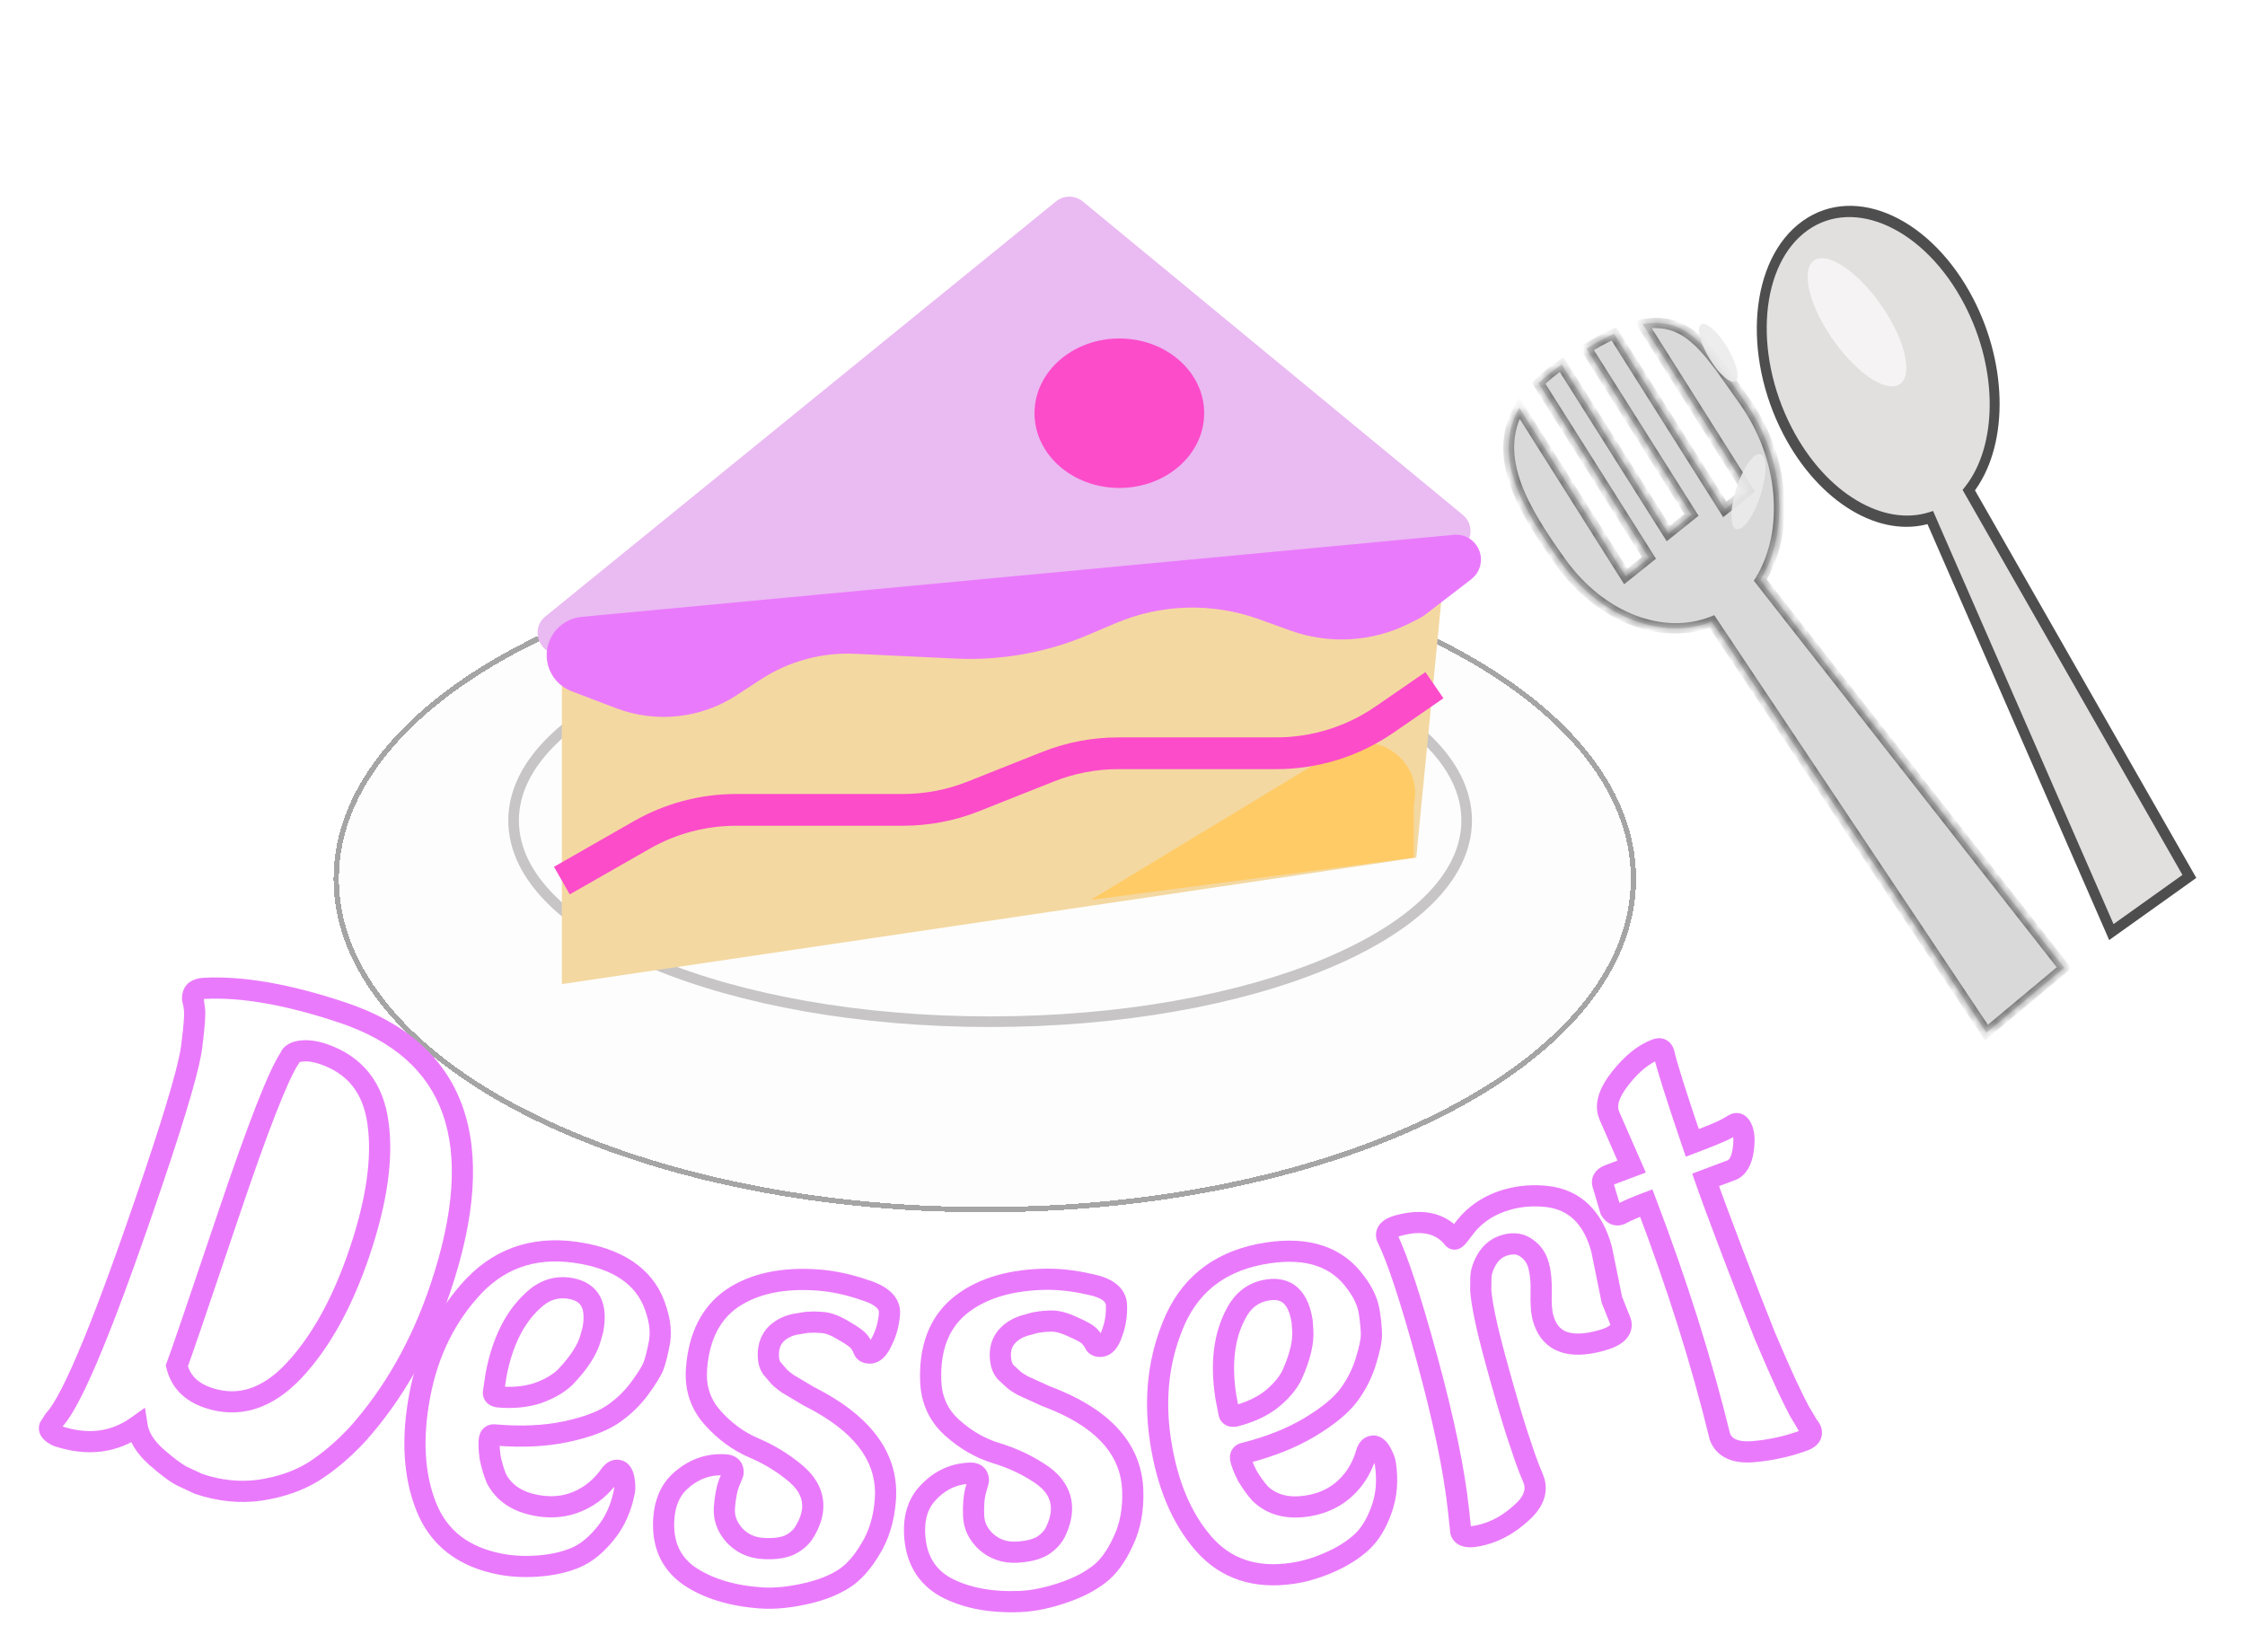 <svg width="212" height="156" viewBox="0 0 212 156" fill="none" xmlns="http://www.w3.org/2000/svg">
<g filter="url(#filter0_d_19_277)">
<ellipse cx="93" cy="79" rx="61" ry="31" fill="#FDFDFD" shape-rendering="crispEdges"/>
<path d="M93 110.25C109.876 110.25 125.166 106.774 136.247 101.143C147.314 95.519 154.25 87.704 154.25 79C154.25 70.296 147.314 62.481 136.247 56.857C125.166 51.226 109.876 47.75 93 47.75C76.124 47.75 60.834 51.226 49.753 56.857C38.686 62.481 31.75 70.296 31.75 79C31.75 87.704 38.686 95.519 49.753 101.143C60.834 106.774 76.124 110.25 93 110.25Z" stroke="#8C8C8C" stroke-opacity="0.78" stroke-width="0.5" shape-rendering="crispEdges"/>
</g>
<path d="M93.5 96.5C105.838 96.5 117.031 94.422 125.158 91.043C129.221 89.354 132.541 87.331 134.853 85.058C137.168 82.783 138.5 80.229 138.5 77.5C138.5 74.771 137.168 72.217 134.853 69.942C132.541 67.669 129.221 65.646 125.158 63.957C117.031 60.578 105.838 58.5 93.5 58.5C81.162 58.5 69.969 60.578 61.842 63.957C57.779 65.646 54.459 67.669 52.147 69.942C49.832 72.217 48.5 74.771 48.5 77.5C48.5 80.229 49.832 82.783 52.147 85.058C54.459 87.331 57.779 89.354 61.842 91.043C69.969 94.422 81.162 96.5 93.5 96.5Z" stroke="#C7C5C5"/>
<path d="M99.722 19.021C100.46 18.421 101.52 18.426 102.256 19.033L138.134 48.627C139.496 49.75 138.847 51.955 137.096 52.155L52.999 61.766C51.013 61.993 49.953 59.486 51.502 58.226L99.722 19.021Z" fill="#EABAF2"/>
<path d="M53.058 61.458L136.601 51.686L133.74 81.002L53.058 92.945V61.458Z" fill="#F4D8A1"/>
<path d="M126.353 70.847C129.966 68.657 134.436 71.881 133.5 76V76V81L103 85L126.353 70.847Z" fill="#FFCB66"/>
<path d="M53.058 83.173L60.598 78.864C63.318 77.309 66.397 76.492 69.53 76.492H76.44H85.269C87.547 76.492 89.803 76.06 91.919 75.218L98.958 72.42C101.074 71.578 103.331 71.146 105.608 71.146H114.437H120.525C124.174 71.146 127.737 70.037 130.742 67.966L135.457 64.715" stroke="#FC4CCA" stroke-width="3"/>
<g filter="url(#filter1_d_19_277)">
<ellipse cx="105.702" cy="37.028" rx="8.011" ry="7.058" fill="#FC4CCA"/>
</g>
<path d="M90.308 60.705L80.827 60.254C77.364 60.089 73.937 61.019 71.033 62.913L68.745 64.406C65.764 66.35 62.032 66.75 58.706 65.483L54.499 63.881C53.87 63.641 53.391 63.119 53.206 62.472C52.839 61.187 53.729 59.884 55.059 59.759L137.5 52C138.312 52 138.662 53.029 138.018 53.524L133.706 56.841C133.569 56.947 133.422 57.039 133.267 57.116L132.4 57.55C129.271 59.114 125.638 59.327 122.348 58.139L119.413 57.078C114.649 55.357 109.409 55.503 104.748 57.488L102.204 58.571C98.45 60.17 94.383 60.899 90.308 60.705Z" fill="#EA7AFC" stroke="#EA7AFC" stroke-width="3"/>
<g filter="url(#filter2_d_19_277)">
<mask id="path-10-inside-1_19_277" fill="white">
<path fill-rule="evenodd" clip-rule="evenodd" d="M149.815 28.93C150.754 28.357 151.615 27.895 152.407 27.533L162.877 44.112L165.063 42.358L155.129 26.627C159.129 25.885 161.064 28.646 163.841 32.611L163.841 32.611C164.123 33.014 164.414 33.429 164.717 33.854C168.566 39.262 169.043 46.222 166.232 50.791L194.918 87.405L187.583 93.525L161.656 54.704C157.024 56.533 151.143 54.386 147.348 49.052C143.952 44.281 140.806 39.247 143.466 34.518L153.524 50.445L155.711 48.691L145.293 32.194C145.903 31.6 146.624 31.013 147.469 30.433L157.544 46.386L159.73 44.632L149.815 28.93Z"/>
</mask>
<path fill-rule="evenodd" clip-rule="evenodd" d="M149.815 28.93C150.754 28.357 151.615 27.895 152.407 27.533L162.877 44.112L165.063 42.358L155.129 26.627C159.129 25.885 161.064 28.646 163.841 32.611L163.841 32.611C164.123 33.014 164.414 33.429 164.717 33.854C168.566 39.262 169.043 46.222 166.232 50.791L194.918 87.405L187.583 93.525L161.656 54.704C157.024 56.533 151.143 54.386 147.348 49.052C143.952 44.281 140.806 39.247 143.466 34.518L153.524 50.445L155.711 48.691L145.293 32.194C145.903 31.6 146.624 31.013 147.469 30.433L157.544 46.386L159.73 44.632L149.815 28.93Z" fill="#D9D9D9"/>
<path d="M152.407 27.533L152.853 27.263L152.629 26.908L152.211 27.098L152.407 27.533ZM149.815 28.93L149.558 28.527L149.114 28.798L149.368 29.2L149.815 28.93ZM162.877 44.112L162.43 44.382L162.725 44.849L163.193 44.473L162.877 44.112ZM165.063 42.358L165.38 42.719L165.731 42.437L165.51 42.087L165.063 42.358ZM155.129 26.627L155.065 26.15L154.3 26.292L154.682 26.897L155.129 26.627ZM163.841 32.611L163.406 32.898L163.411 32.904L163.841 32.611ZM163.841 32.611L164.276 32.323L164.272 32.317L163.841 32.611ZM164.717 33.854L165.15 33.564L165.15 33.564L164.717 33.854ZM166.232 50.791L165.792 50.569L165.619 50.851L165.811 51.097L166.232 50.791ZM194.918 87.405L195.243 87.759L195.614 87.449L195.339 87.098L194.918 87.405ZM187.583 93.525L187.142 93.804L187.448 94.263L187.908 93.879L187.583 93.525ZM161.656 54.704L162.097 54.424L161.881 54.102L161.487 54.257L161.656 54.704ZM147.348 49.052L147.781 48.762L147.348 49.052ZM143.466 34.518L143.912 34.248L143.458 33.528L143.015 34.314L143.466 34.518ZM153.524 50.445L153.078 50.715L153.372 51.182L153.841 50.806L153.524 50.445ZM155.711 48.691L156.027 49.052L156.378 48.771L156.157 48.421L155.711 48.691ZM145.293 32.194L144.936 31.868L144.647 32.149L144.846 32.464L145.293 32.194ZM147.469 30.433L147.916 30.163L147.644 29.733L147.187 30.047L147.469 30.433ZM157.544 46.386L157.097 46.656L157.392 47.123L157.86 46.747L157.544 46.386ZM159.73 44.632L160.047 44.993L160.398 44.711L160.177 44.361L159.73 44.632ZM152.211 27.098C151.393 27.471 150.513 27.945 149.558 28.527L150.071 29.333C150.996 28.769 151.836 28.318 152.603 27.968L152.211 27.098ZM163.323 43.842L152.853 27.263L151.96 27.803L162.43 44.382L163.323 43.842ZM164.747 41.996L162.56 43.751L163.193 44.473L165.38 42.719L164.747 41.996ZM154.682 26.897L164.617 42.628L165.51 42.087L155.575 26.357L154.682 26.897ZM164.276 32.323C162.9 30.358 161.685 28.618 160.296 27.478C158.872 26.308 157.241 25.747 155.065 26.15L155.193 27.103C157.018 26.765 158.354 27.213 159.591 28.23C160.864 29.276 162.005 30.898 163.406 32.898L164.276 32.323ZM164.272 32.317L164.272 32.317L163.411 32.904L163.411 32.904L164.272 32.317ZM165.15 33.564C164.848 33.14 164.558 32.726 164.276 32.323L163.406 32.898C163.688 33.301 163.98 33.717 164.284 34.144L165.15 33.564ZM166.672 51.012C169.61 46.237 169.075 39.079 165.15 33.564L164.284 34.144C168.057 39.446 168.476 46.207 165.792 50.569L166.672 51.012ZM165.811 51.097L194.497 87.711L195.339 87.098L166.653 50.484L165.811 51.097ZM194.593 87.05L187.258 93.171L187.908 93.879L195.243 87.759L194.593 87.05ZM188.023 93.245L162.097 54.424L161.216 54.983L187.142 93.804L188.023 93.245ZM146.915 49.343C150.781 54.775 156.881 57.103 161.825 55.15L161.487 54.257C157.167 55.964 151.506 53.996 147.781 48.762L146.915 49.343ZM143.015 34.314C141.593 36.844 141.743 39.434 142.648 41.954C143.549 44.463 145.218 46.959 146.915 49.343L147.781 48.762C146.082 46.375 144.48 43.968 143.624 41.585C142.773 39.213 142.679 36.922 143.916 34.722L143.015 34.314ZM153.971 50.175L143.912 34.248L143.019 34.788L153.078 50.715L153.971 50.175ZM155.394 48.33L153.208 50.084L153.841 50.806L156.027 49.052L155.394 48.33ZM144.846 32.464L155.264 48.961L156.157 48.421L145.739 31.924L144.846 32.464ZM147.187 30.047C146.319 30.642 145.572 31.249 144.936 31.868L145.649 32.52C146.234 31.951 146.93 31.383 147.751 30.819L147.187 30.047ZM157.99 46.116L147.916 30.163L147.022 30.703L157.097 46.656L157.99 46.116ZM159.414 44.271L157.227 46.025L157.86 46.747L160.047 44.993L159.414 44.271ZM149.368 29.2L159.284 44.902L160.177 44.361L150.261 28.66L149.368 29.2Z" fill="#4E4E4E" fill-opacity="0.75" mask="url(#path-10-inside-1_19_277)"/>
</g>
<ellipse cx="3.738" cy="1.182" rx="3.738" ry="1.182" transform="matrix(-0.296 0.949 -0.988 -0.202 167.387 43.133)" fill="#ECEBEB" fill-opacity="0.9"/>
<ellipse cx="3.246" cy="0.968" rx="3.246" ry="0.968" transform="matrix(0.506 0.82 -0.81 0.639 161.404 30.042)" fill="#ECEBEB" fill-opacity="0.9"/>
<g filter="url(#filter3_d_19_277)">
<mask id="path-14-outside-2_19_277" maskUnits="userSpaceOnUse" x="160.626" y="9.755" width="52.826" height="79.033" fill="black">
<rect fill="white" x="160.626" y="9.755" width="52.826" height="79.033"/>
<path fill-rule="evenodd" clip-rule="evenodd" d="M185.92 42.296C189.109 38.253 189.235 30.863 185.925 24.489C182.114 17.151 175.191 13.938 170.463 17.312C165.734 20.686 164.99 29.371 168.801 36.709C172.107 43.076 177.755 46.338 182.281 44.887L199.38 84.034L206.748 78.777L185.92 42.296Z"/>
</mask>
<path fill-rule="evenodd" clip-rule="evenodd" d="M185.92 42.296C189.109 38.253 189.235 30.863 185.925 24.489C182.114 17.151 175.191 13.938 170.463 17.312C165.734 20.686 164.99 29.371 168.801 36.709C172.107 43.076 177.755 46.338 182.281 44.887L199.38 84.034L206.748 78.777L185.92 42.296Z" fill="#E2DFDF"/>
<path d="M185.92 42.296L185.58 41.957L185.332 42.271L185.522 42.604L185.92 42.296ZM182.281 44.887L182.702 44.627L182.542 44.261L182.181 44.377L182.281 44.887ZM199.38 84.034L198.959 84.294L199.175 84.789L199.611 84.478L199.38 84.034ZM206.748 78.777L206.978 79.221L207.402 78.918L207.145 78.469L206.748 78.777ZM185.518 24.78C188.774 31.05 188.571 38.165 185.58 41.957L186.259 42.635C189.646 38.341 189.696 30.676 186.332 24.199L185.518 24.78ZM170.693 17.756C172.889 16.189 175.635 16.122 178.337 17.376C181.039 18.63 183.654 21.191 185.518 24.78L186.332 24.199C184.385 20.45 181.634 17.734 178.739 16.391C175.845 15.047 172.765 15.061 170.232 16.868L170.693 17.756ZM169.208 36.419C167.344 32.83 166.605 28.93 166.895 25.542C167.185 22.151 168.497 19.323 170.693 17.756L170.232 16.868C167.699 18.676 166.275 21.877 165.964 25.507C165.653 29.139 166.447 33.25 168.394 37L169.208 36.419ZM182.181 44.377C177.935 45.738 172.46 42.682 169.208 36.419L168.394 37C171.754 43.47 177.574 46.937 182.381 45.397L182.181 44.377ZM199.802 83.775L182.702 44.627L181.859 45.146L198.959 84.294L199.802 83.775ZM206.517 78.333L199.15 83.591L199.611 84.478L206.978 79.221L206.517 78.333ZM185.522 42.604L206.35 79.085L207.145 78.469L186.317 41.988L185.522 42.604Z" fill="#4E4E4E" mask="url(#path-14-outside-2_19_277)"/>
</g>
<ellipse cx="7.101" cy="2.818" rx="7.101" ry="2.818" transform="matrix(0.587 0.809 -0.742 0.671 173.281 22.805)" fill="#F7F5F5" fill-opacity="0.9"/>
<g filter="url(#filter4_d_19_277)">
<path d="M30.47 95.534C29.741 95.29 29.073 95.202 28.465 95.269C27.858 95.335 27.492 95.551 27.37 95.915C26.312 97.451 24.361 102.444 21.515 110.895C18.683 119.306 17.077 124.01 16.696 125.008C17.057 126.478 18.046 127.483 19.665 128.024C22.538 128.985 25.234 128.131 27.752 125.464C30.285 122.757 32.354 119.018 33.961 114.246C35.581 109.434 36.16 105.376 35.696 102.072C35.247 98.728 33.504 96.548 30.47 95.534ZM5.418 131.629C4.838 131.345 4.596 131.062 4.691 130.779L5.118 130.112C6.865 128.267 10.019 120.571 14.58 107.025C16.758 100.555 17.938 96.451 18.118 94.711C18.339 92.986 18.423 91.867 18.371 91.354L18.271 90.646C18.164 90.43 18.158 90.181 18.253 89.898C18.362 89.574 18.694 89.393 19.247 89.353C22.826 89.154 27.184 89.914 32.323 91.632C43.128 95.244 46.215 103.924 41.586 117.672C39.775 123.05 37.17 127.646 33.771 131.458C32.43 132.899 31.043 134.077 29.609 134.993C28.189 135.868 26.506 136.452 24.561 136.747C22.671 137.014 20.734 136.817 18.751 136.154C18.36 135.978 17.854 135.742 17.234 135.444C16.654 135.161 15.826 134.546 14.748 133.601C13.711 132.67 13.113 131.705 12.954 130.707C10.762 132.269 8.25 132.576 5.418 131.629Z" fill="white"/>
<path d="M28.465 95.269L28.358 94.275L28.358 94.275L28.465 95.269ZM27.37 95.915L28.194 96.48L28.274 96.365L28.318 96.232L27.37 95.915ZM16.696 125.008L15.761 124.653L15.65 124.944L15.724 125.247L16.696 125.008ZM27.752 125.464L28.48 126.149L28.483 126.146L27.752 125.464ZM35.696 102.072L34.705 102.207L34.705 102.213L35.696 102.072ZM5.418 131.629L4.976 132.527L5.036 132.556L5.099 132.577L5.418 131.629ZM4.691 130.779L3.848 130.242L3.782 130.345L3.743 130.462L4.691 130.779ZM5.118 130.112L4.392 129.426L4.326 129.495L4.275 129.575L5.118 130.112ZM18.118 94.711L17.126 94.586L17.124 94.598L17.123 94.61L18.118 94.711ZM18.371 91.354L19.366 91.251L19.364 91.232L19.362 91.214L18.371 91.354ZM18.271 90.646L19.262 90.506L19.24 90.345L19.168 90.2L18.271 90.646ZM19.247 89.353L19.193 88.355L19.185 88.356L19.177 88.356L19.247 89.353ZM33.771 131.458L34.503 132.137L34.51 132.129L34.517 132.122L33.771 131.458ZM29.609 134.993L30.133 135.843L30.14 135.839L30.147 135.834L29.609 134.993ZM24.561 136.747L24.7 137.736L24.71 137.735L24.561 136.747ZM18.751 136.154L18.339 137.065L18.384 137.086L18.432 137.102L18.751 136.154ZM17.234 135.444L16.792 136.342L16.8 136.345L17.234 135.444ZM14.748 133.601L14.078 134.345L14.087 134.353L14.748 133.601ZM12.954 130.707L13.942 130.548L13.688 128.957L12.374 129.894L12.954 130.707ZM30.789 94.586C29.957 94.308 29.141 94.189 28.358 94.275L28.573 96.262C29.005 96.215 29.525 96.272 30.15 96.481L30.789 94.586ZM28.358 94.275C27.615 94.357 26.733 94.672 26.422 95.598L28.318 96.232C28.309 96.258 28.294 96.287 28.273 96.312C28.253 96.336 28.238 96.344 28.243 96.341C28.262 96.33 28.353 96.286 28.573 96.262L28.358 94.275ZM26.546 95.35C25.941 96.228 25.151 97.968 24.181 100.45C23.197 102.968 21.992 106.346 20.567 110.578L22.464 111.212C23.884 106.994 25.078 103.649 26.045 101.174C27.027 98.662 27.741 97.138 28.194 96.48L26.546 95.35ZM20.567 110.578C17.73 119.004 16.133 123.68 15.761 124.653L17.631 125.362C18.021 124.34 19.637 119.608 22.464 111.212L20.567 110.578ZM15.724 125.247C16.178 127.096 17.451 128.339 19.346 128.972L19.984 127.077C18.642 126.628 17.936 125.859 17.668 124.768L15.724 125.247ZM19.346 128.972C20.968 129.514 22.577 129.553 24.142 129.057C25.694 128.566 27.137 127.571 28.48 126.149L27.025 124.779C25.849 126.025 24.685 126.79 23.541 127.152C22.41 127.51 21.235 127.495 19.984 127.077L19.346 128.972ZM28.483 126.146C31.142 123.303 33.273 119.424 34.909 114.563L33.012 113.929C31.436 118.611 29.428 122.211 27.022 124.783L28.483 126.146ZM34.909 114.563C36.556 109.674 37.18 105.449 36.687 101.932L34.705 102.213C35.139 105.304 34.607 109.195 33.012 113.929L34.909 114.563ZM36.688 101.938C36.444 100.124 35.84 98.563 34.835 97.305C33.827 96.044 32.461 95.145 30.789 94.586L30.15 96.481C31.513 96.937 32.536 97.635 33.27 98.554C34.007 99.475 34.499 100.676 34.705 102.207L36.688 101.938ZM5.859 130.732C5.747 130.677 5.668 130.63 5.616 130.594C5.562 130.557 5.552 130.542 5.563 130.554C5.574 130.568 5.623 130.629 5.651 130.739C5.683 130.86 5.676 130.987 5.639 131.096L3.743 130.462C3.554 131.022 3.756 131.522 4.04 131.853C4.292 132.148 4.64 132.362 4.976 132.527L5.859 130.732ZM5.534 131.316L5.961 130.649L4.275 129.575L3.848 130.242L5.534 131.316ZM5.845 130.798C6.385 130.227 6.963 129.291 7.582 128.086C8.213 126.858 8.926 125.271 9.72 123.333C11.309 119.457 13.245 114.123 15.528 107.342L13.632 106.708C11.354 113.473 9.433 118.76 7.868 122.579C7.085 124.489 6.396 126.019 5.802 127.176C5.196 128.356 4.724 129.075 4.392 129.426L5.845 130.798ZM15.528 107.342C16.62 104.1 17.465 101.441 18.06 99.368C18.65 97.317 19.013 95.78 19.114 94.813L17.123 94.61C17.043 95.382 16.727 96.767 16.137 98.82C15.553 100.852 14.719 103.48 13.632 106.708L15.528 107.342ZM19.111 94.836C19.328 93.141 19.433 91.9 19.366 91.251L17.375 91.458C17.414 91.834 17.35 92.831 17.126 94.586L19.111 94.836ZM19.362 91.214L19.262 90.506L17.28 90.787L17.38 91.495L19.362 91.214ZM19.168 90.2C19.174 90.212 19.179 90.226 19.182 90.24C19.186 90.254 19.187 90.265 19.187 90.271C19.187 90.283 19.184 90.267 19.202 90.215L17.305 89.581C17.146 90.052 17.123 90.585 17.375 91.092L19.168 90.2ZM19.202 90.215C19.188 90.256 19.164 90.299 19.131 90.337C19.099 90.374 19.072 90.391 19.064 90.395C19.058 90.398 19.071 90.39 19.115 90.379C19.159 90.368 19.225 90.356 19.317 90.35L19.177 88.356C18.501 88.405 17.613 88.665 17.305 89.581L19.202 90.215ZM19.301 90.351C22.705 90.162 26.93 90.884 32.004 92.58L32.642 90.685C27.439 88.945 22.946 88.147 19.193 88.355L19.301 90.351ZM32.004 92.58C37.191 94.314 40.382 97.204 41.799 101.187C43.236 105.226 42.919 110.58 40.638 117.355L42.535 117.99C44.882 111.017 45.336 105.157 43.685 100.515C42.015 95.819 38.26 92.563 32.642 90.685L32.004 92.58ZM40.638 117.355C38.865 122.62 36.324 127.093 33.024 130.794L34.517 132.122C38.016 128.198 40.685 123.481 42.535 117.99L40.638 117.355ZM33.038 130.778C31.746 132.167 30.423 133.288 29.071 134.151L30.147 135.834C31.662 134.867 33.114 133.631 34.503 132.137L33.038 130.778ZM29.085 134.142C27.798 134.935 26.248 135.481 24.413 135.759L24.71 137.735C26.764 137.424 28.58 136.8 30.133 135.843L29.085 134.142ZM24.423 135.757C22.7 136.001 20.92 135.825 19.07 135.206L18.432 137.102C20.547 137.809 22.641 138.028 24.7 137.736L24.423 135.757ZM19.163 135.242C18.782 135.072 18.285 134.839 17.668 134.543L16.8 136.345C17.423 136.645 17.937 136.885 18.339 137.065L19.163 135.242ZM17.676 134.547C17.224 134.326 16.481 133.79 15.409 132.85L14.087 134.353C15.17 135.303 16.084 135.995 16.792 136.342L17.676 134.547ZM15.418 132.858C14.487 132.022 14.054 131.248 13.942 130.548L11.966 130.866C12.172 132.162 12.935 133.318 14.078 134.345L15.418 132.858ZM12.374 129.894C10.475 131.247 8.305 131.54 5.737 130.681L5.099 132.577C8.196 133.612 11.05 133.291 13.534 131.52L12.374 129.894Z" fill="#EA7AFC"/>
<path d="M46.839 125.88L46.605 127.464C46.557 127.715 46.701 127.872 47.037 127.935C48.403 128.061 49.64 127.946 50.749 127.59C51.867 127.192 52.745 126.684 53.382 126.065C54.682 124.703 55.481 123.464 55.778 122.348L55.984 121.605C56.412 119.341 55.724 118.04 53.921 117.701C52.579 117.45 51.378 117.832 50.317 118.848C48.585 120.433 47.425 122.777 46.839 125.88ZM58.971 136.816C58.67 138.41 58.069 139.751 57.168 140.841C56.318 141.897 55.417 142.64 54.468 143.069C53.568 143.465 52.541 143.728 51.388 143.859C49.924 144.018 48.564 143.98 47.306 143.744C43.783 143.083 41.433 141.275 40.255 138.319C39.076 135.363 38.872 131.851 39.64 127.785C40.417 123.676 42.133 120.221 44.79 117.421C47.489 114.628 50.914 113.621 55.066 114.4C58.84 115.108 61.148 116.909 61.991 119.802C62.346 120.91 62.437 121.925 62.262 122.848C62.096 123.728 61.919 124.433 61.732 124.962C61.553 125.45 61.113 126.17 60.412 127.124C59.711 128.078 58.861 128.895 57.864 129.576C56.867 130.257 55.396 130.806 53.45 131.222C51.504 131.639 49.291 131.744 46.812 131.54C46.476 131.477 46.281 131.592 46.225 131.885C46.154 132.263 46.173 132.852 46.282 133.654C46.441 134.422 46.64 135.089 46.881 135.655C47.581 137.002 48.833 137.845 50.636 138.183C52.44 138.521 54.081 138.221 55.561 137.284C56.351 136.781 57.043 136.107 57.636 135.264C57.867 134.96 58.109 134.831 58.36 134.879C58.654 134.934 58.841 135.208 58.922 135.7C59.002 136.193 59.019 136.565 58.971 136.816Z" fill="white"/>
<path d="M46.839 125.88L45.856 125.695L45.852 125.715L45.85 125.735L46.839 125.88ZM46.605 127.464L47.588 127.648L47.591 127.628L47.594 127.609L46.605 127.464ZM47.037 127.935L46.851 128.918L46.897 128.927L46.944 128.931L47.037 127.935ZM50.749 127.59L51.054 128.542L51.069 128.537L51.084 128.532L50.749 127.59ZM53.382 126.065L54.078 126.783L54.092 126.769L54.106 126.755L53.382 126.065ZM55.778 122.348L54.814 122.082L54.812 122.091L55.778 122.348ZM55.984 121.605L56.948 121.87L56.959 121.83L56.967 121.789L55.984 121.605ZM50.317 118.848L50.992 119.585L51.001 119.578L51.009 119.57L50.317 118.848ZM57.168 140.841L56.398 140.205L56.39 140.214L57.168 140.841ZM54.468 143.069L54.87 143.984L54.879 143.98L54.468 143.069ZM51.388 143.859L51.495 144.853L51.499 144.852L51.388 143.859ZM40.255 138.319L41.184 137.948L40.255 138.319ZM44.79 117.421L44.071 116.727L44.065 116.733L44.79 117.421ZM61.991 119.802L61.031 120.082L61.035 120.095L61.039 120.107L61.991 119.802ZM61.732 124.962L62.671 125.306L62.676 125.294L61.732 124.962ZM57.864 129.576L57.301 128.751L57.301 128.751L57.864 129.576ZM53.45 131.222L53.242 130.245L53.242 130.245L53.45 131.222ZM46.812 131.54L46.626 132.522L46.677 132.532L46.728 132.536L46.812 131.54ZM46.282 133.654L45.291 133.79L45.295 133.824L45.302 133.858L46.282 133.654ZM46.881 135.655L45.96 136.046L45.975 136.082L45.993 136.117L46.881 135.655ZM55.561 137.284L56.096 138.128L56.098 138.127L55.561 137.284ZM57.636 135.264L56.84 134.659L56.829 134.674L56.818 134.689L57.636 135.264ZM58.922 135.7L59.909 135.538L59.909 135.538L58.922 135.7ZM45.85 125.735L45.615 127.319L47.594 127.609L47.829 126.025L45.85 125.735ZM45.622 127.279C45.553 127.645 45.611 128.087 45.939 128.446C46.221 128.754 46.589 128.869 46.851 128.918L47.222 126.953C47.149 126.939 47.277 126.944 47.416 127.095C47.493 127.179 47.551 127.286 47.579 127.404C47.605 127.515 47.596 127.603 47.588 127.648L45.622 127.279ZM46.944 128.931C48.42 129.067 49.796 128.946 51.054 128.542L50.445 126.638C49.484 126.947 48.385 127.056 47.13 126.94L46.944 128.931ZM51.084 128.532C52.294 128.101 53.309 127.528 54.078 126.783L52.687 125.348C52.18 125.839 51.44 126.283 50.415 126.648L51.084 128.532ZM54.106 126.755C55.456 125.339 56.385 123.954 56.745 122.604L54.812 122.091C54.577 122.973 53.907 124.067 52.659 125.376L54.106 126.755ZM56.742 122.613L56.948 121.87L55.02 121.339L54.814 122.082L56.742 122.613ZM56.967 121.789C57.2 120.553 57.168 119.399 56.674 118.463C56.153 117.478 55.227 116.929 54.107 116.719L53.735 118.684C54.418 118.812 54.737 119.082 54.904 119.399C55.098 119.764 55.195 120.393 55.001 121.42L56.967 121.789ZM54.107 116.719C52.42 116.402 50.899 116.907 49.625 118.127L51.009 119.57C51.857 118.757 52.738 118.497 53.735 118.684L54.107 116.719ZM49.642 118.111C47.703 119.886 46.469 122.453 45.856 125.695L47.822 126.064C48.382 123.101 49.467 120.981 50.992 119.585L49.642 118.111ZM57.988 136.632C57.714 138.084 57.176 139.263 56.398 140.205L57.939 141.477C58.963 140.239 59.626 138.735 59.954 137.001L57.988 136.632ZM56.39 140.214C55.609 141.184 54.826 141.81 54.056 142.158L54.879 143.98C56.008 143.469 57.026 142.61 57.947 141.468L56.39 140.214ZM54.066 142.154C53.273 142.502 52.347 142.744 51.276 142.865L51.499 144.852C52.735 144.712 53.862 144.427 54.869 143.984L54.066 142.154ZM51.28 142.865C49.901 143.015 48.64 142.977 47.492 142.761L47.12 144.727C48.488 144.983 49.948 145.021 51.495 144.853L51.28 142.865ZM47.492 142.761C44.255 142.154 42.218 140.541 41.184 137.948L39.325 138.69C40.648 142.008 43.311 144.012 47.12 144.727L47.492 142.761ZM41.184 137.948C40.094 135.214 39.879 131.904 40.623 127.969L38.657 127.6C37.864 131.798 38.059 135.512 39.325 138.69L41.184 137.948ZM40.623 127.969C41.367 124.033 43.002 120.758 45.516 118.108L44.065 116.733C41.264 119.685 39.466 123.319 38.657 127.6L40.623 127.969ZM45.509 118.115C47.951 115.588 51.025 114.659 54.88 115.382L55.252 113.417C50.804 112.583 47.028 113.667 44.071 116.727L45.509 118.115ZM54.88 115.382C58.404 116.044 60.324 117.654 61.031 120.082L62.952 119.521C61.973 116.163 59.276 114.172 55.252 113.417L54.88 115.382ZM61.039 120.107C61.355 121.095 61.416 121.939 61.279 122.663L63.245 123.032C63.457 121.912 63.338 120.725 62.944 119.496L61.039 120.107ZM61.279 122.663C61.118 123.52 60.952 124.169 60.789 124.631L62.676 125.294C62.886 124.697 63.074 123.937 63.245 123.032L61.279 122.663ZM60.794 124.619C60.668 124.961 60.305 125.583 59.606 126.532L61.218 127.715C61.922 126.758 62.439 125.938 62.671 125.306L60.794 124.619ZM59.606 126.532C58.973 127.393 58.206 128.132 57.301 128.751L58.428 130.401C59.517 129.658 60.448 128.762 61.218 127.715L59.606 126.532ZM57.301 128.751C56.459 129.326 55.132 129.84 53.242 130.245L53.658 132.2C55.659 131.772 57.276 131.188 58.428 130.401L57.301 128.751ZM53.242 130.245C51.412 130.636 49.301 130.742 46.895 130.543L46.728 132.536C49.282 132.747 51.596 132.641 53.658 132.2L53.242 130.245ZM46.997 130.557C46.708 130.503 46.296 130.488 45.906 130.718C45.487 130.965 45.306 131.366 45.242 131.701L47.208 132.07C47.2 132.111 47.145 132.308 46.921 132.44C46.726 132.554 46.58 132.514 46.626 132.522L46.997 130.557ZM45.242 131.701C45.139 132.247 45.179 132.973 45.291 133.79L47.273 133.518C47.166 132.732 47.169 132.278 47.208 132.07L45.242 131.701ZM45.302 133.858C45.471 134.673 45.688 135.406 45.96 136.046L47.801 135.263C47.593 134.772 47.41 134.17 47.261 133.451L45.302 133.858ZM45.993 136.117C46.865 137.793 48.416 138.784 50.451 139.165L50.822 137.2C49.251 136.905 48.298 136.211 47.768 135.193L45.993 136.117ZM50.451 139.165C52.49 139.548 54.391 139.208 56.096 138.128L55.026 136.439C53.771 137.235 52.389 137.494 50.822 137.2L50.451 139.165ZM56.098 138.127C57.009 137.546 57.793 136.778 58.454 135.838L56.818 134.689C56.292 135.437 55.693 136.015 55.024 136.441L56.098 138.127ZM58.432 135.868C58.493 135.789 58.507 135.797 58.46 135.822C58.433 135.836 58.391 135.853 58.335 135.863C58.279 135.872 58.223 135.87 58.175 135.861L58.546 133.896C57.754 133.747 57.175 134.219 56.84 134.659L58.432 135.868ZM58.175 135.861C58.115 135.85 58.052 135.825 57.995 135.786C57.939 135.748 57.908 135.709 57.895 135.69C57.882 135.672 57.886 135.671 57.897 135.702C57.907 135.733 57.922 135.784 57.934 135.863L59.909 135.538C59.812 134.944 59.496 134.074 58.546 133.896L58.175 135.861ZM57.934 135.863C58.011 136.328 58.002 136.558 57.988 136.632L59.954 137.001C60.035 136.572 59.994 136.057 59.909 135.538L57.934 135.863Z" fill="#EA7AFC"/>
<path d="M83.607 137.639C83.473 139.469 82.995 141.038 82.171 142.347C81.391 143.659 80.531 144.602 79.59 145.175C78.65 145.749 77.549 146.182 76.286 146.475C74.632 146.868 73.145 147.017 71.826 146.921C69.06 146.72 66.801 146.021 65.049 144.824C63.3 143.585 62.513 141.774 62.687 139.391C62.79 137.986 63.257 136.865 64.089 136.027C65.377 134.795 66.851 134.239 68.51 134.36C69.021 134.397 69.259 134.649 69.225 135.117C69.222 135.16 69.091 135.493 68.831 136.115C68.617 136.699 68.476 137.459 68.407 138.395C68.339 139.331 68.64 140.187 69.31 140.963C70.023 141.742 70.912 142.17 71.976 142.248C73.039 142.325 73.903 142.217 74.566 141.923C75.233 141.586 75.714 141.15 76.01 140.616C76.449 139.878 76.693 139.168 76.743 138.487C76.833 137.253 76.294 136.145 75.126 135.161C73.957 134.178 72.647 133.377 71.195 132.758C69.743 132.139 68.443 131.189 67.296 129.908C66.149 128.627 65.641 127.092 65.772 125.305C65.997 122.241 67.122 120.013 69.15 118.62C71.219 117.231 73.914 116.657 77.233 116.898C78.68 117.003 80.175 117.326 81.718 117.866C83.307 118.366 84.066 119.106 83.994 120.085C83.926 121.021 83.692 121.881 83.292 122.665C82.935 123.451 82.522 123.828 82.054 123.794C81.799 123.775 81.635 123.678 81.562 123.501C81.493 123.282 81.361 123.037 81.167 122.767C80.973 122.496 80.485 122.14 79.705 121.698C78.928 121.214 78.241 120.95 77.645 120.906C77.092 120.866 76.707 120.86 76.492 120.887C76.321 120.874 75.998 120.915 75.52 121.009C75.046 121.06 74.609 121.178 74.211 121.363C73.192 121.845 72.643 122.618 72.565 123.681C72.515 124.362 72.627 124.884 72.9 125.246C73.176 125.565 73.393 125.816 73.55 125.999C73.708 126.182 73.99 126.416 74.397 126.702C74.807 126.946 75.094 127.117 75.258 127.214C75.422 127.311 75.791 127.531 76.365 127.872C76.942 128.171 77.313 128.369 77.477 128.466C81.832 130.922 83.875 133.979 83.607 137.639Z" fill="white"/>
<path d="M82.171 142.347L81.325 141.815L81.318 141.826L81.312 141.836L82.171 142.347ZM79.59 145.175L79.07 144.322L79.07 144.322L79.59 145.175ZM76.286 146.475L76.061 145.501L76.056 145.502L76.286 146.475ZM65.049 144.824L64.47 145.64L64.477 145.645L64.484 145.65L65.049 144.824ZM64.089 136.027L63.398 135.305L63.388 135.314L63.379 135.323L64.089 136.027ZM68.831 136.115L67.908 135.731L67.9 135.751L67.892 135.772L68.831 136.115ZM69.31 140.963L68.553 141.617L68.563 141.628L68.572 141.638L69.31 140.963ZM74.566 141.923L74.971 142.837L74.994 142.826L75.017 142.815L74.566 141.923ZM76.01 140.616L75.15 140.105L75.142 140.118L75.135 140.132L76.01 140.616ZM75.126 135.161L75.77 134.396L75.77 134.396L75.126 135.161ZM71.195 132.758L71.587 131.838L71.587 131.838L71.195 132.758ZM67.296 129.908L66.551 130.575L66.551 130.575L67.296 129.908ZM69.15 118.62L68.592 117.79L68.584 117.796L69.15 118.62ZM81.718 117.866L81.387 118.81L81.402 118.815L81.417 118.82L81.718 117.866ZM83.292 122.665L82.401 122.211L82.391 122.231L82.381 122.252L83.292 122.665ZM81.562 123.501L80.609 123.804L80.622 123.844L80.638 123.882L81.562 123.501ZM81.167 122.767L81.98 122.184L81.98 122.184L81.167 122.767ZM79.705 121.698L79.176 122.547L79.194 122.558L79.212 122.568L79.705 121.698ZM76.492 120.887L76.419 121.884L76.517 121.891L76.616 121.879L76.492 120.887ZM75.52 121.009L75.627 122.003L75.67 121.998L75.712 121.99L75.52 121.009ZM74.211 121.363L73.79 120.456L73.784 120.459L74.211 121.363ZM72.9 125.246L72.101 125.848L72.121 125.875L72.143 125.9L72.9 125.246ZM73.55 125.999L72.793 126.653L72.793 126.653L73.55 125.999ZM74.397 126.702L73.822 127.52L73.853 127.542L73.886 127.562L74.397 126.702ZM75.258 127.214L74.747 128.074L74.747 128.074L75.258 127.214ZM76.365 127.872L75.854 128.732L75.879 128.747L75.905 128.76L76.365 127.872ZM77.477 128.466L76.965 129.326L76.975 129.332L76.985 129.337L77.477 128.466ZM82.61 137.566C82.486 139.263 82.046 140.668 81.325 141.815L83.018 142.879C83.943 141.408 84.461 139.674 84.605 137.711L82.61 137.566ZM81.312 141.836C80.584 143.059 79.828 143.86 79.07 144.322L80.11 146.029C81.233 145.344 82.198 144.259 83.031 142.858L81.312 141.836ZM79.07 144.322C78.235 144.831 77.237 145.228 76.061 145.501L76.512 147.449C77.86 147.136 79.064 146.667 80.11 146.029L79.07 144.322ZM76.056 145.502C74.474 145.878 73.092 146.01 71.899 145.924L71.753 147.918C73.198 148.023 74.79 147.858 76.517 147.448L76.056 145.502ZM71.899 145.924C69.256 145.732 67.181 145.07 65.613 143.998L64.484 145.65C66.42 146.972 68.863 147.708 71.753 147.918L71.899 145.924ZM65.627 144.008C64.201 142.997 63.532 141.545 63.685 139.463L61.69 139.318C61.493 142.002 62.399 144.172 64.47 145.64L65.627 144.008ZM63.685 139.463C63.774 138.249 64.166 137.368 64.799 136.731L63.379 135.323C62.348 136.362 61.807 137.724 61.69 139.318L63.685 139.463ZM64.78 136.75C65.88 135.697 67.082 135.258 68.437 135.357L68.583 133.362C66.62 133.219 64.874 133.893 63.398 135.305L64.78 136.75ZM68.437 135.357C68.559 135.366 68.463 135.389 68.344 135.263C68.285 135.2 68.252 135.132 68.237 135.079C68.224 135.033 68.23 135.016 68.228 135.045L70.222 135.19C70.252 134.779 70.172 134.285 69.8 133.891C69.443 133.512 68.972 133.39 68.583 133.362L68.437 135.357ZM68.228 135.045C68.234 134.964 68.249 134.903 68.251 134.893C68.256 134.873 68.26 134.859 68.261 134.855C68.264 134.848 68.263 134.85 68.257 134.867C68.246 134.899 68.225 134.952 68.194 135.032C68.132 135.19 68.037 135.421 67.908 135.731L69.754 136.5C69.885 136.186 69.985 135.941 70.054 135.765C70.088 135.679 70.118 135.602 70.14 135.54C70.151 135.51 70.163 135.475 70.174 135.439C70.174 135.438 70.213 135.324 70.222 135.19L68.228 135.045ZM67.892 135.772C67.634 136.475 67.482 137.335 67.41 138.322L69.405 138.467C69.47 137.582 69.6 136.923 69.77 136.459L67.892 135.772ZM67.41 138.322C67.32 139.549 67.727 140.661 68.553 141.617L70.067 140.309C69.552 139.713 69.358 139.113 69.405 138.467L67.41 138.322ZM68.572 141.638C69.46 142.608 70.587 143.149 71.903 143.245L72.049 141.25C71.237 141.191 70.587 140.876 70.048 140.288L68.572 141.638ZM71.903 143.245C73.059 143.329 74.104 143.221 74.971 142.837L74.161 141.008C73.702 141.212 73.02 141.321 72.049 141.25L71.903 143.245ZM75.017 142.815C75.822 142.408 76.472 141.846 76.885 141.1L75.135 140.132C74.956 140.455 74.643 140.764 74.116 141.03L75.017 142.815ZM76.869 141.127C77.367 140.289 77.677 139.43 77.74 138.56L75.746 138.415C75.71 138.906 75.53 139.467 75.15 140.105L76.869 141.127ZM77.74 138.56C77.86 136.93 77.119 135.531 75.77 134.396L74.481 135.927C75.469 136.758 75.807 137.576 75.746 138.415L77.74 138.56ZM75.77 134.396C74.523 133.347 73.127 132.494 71.587 131.838L70.802 133.678C72.166 134.259 73.391 135.009 74.481 135.927L75.77 134.396ZM71.587 131.838C70.281 131.282 69.1 130.423 68.042 129.241L66.551 130.575C67.787 131.955 69.204 132.997 70.802 133.678L71.587 131.838ZM68.042 129.241C67.084 128.171 66.658 126.907 66.77 125.378L64.775 125.233C64.625 127.278 65.215 129.082 66.551 130.575L68.042 129.241ZM66.77 125.378C66.978 122.534 68 120.623 69.716 119.445L68.584 117.796C66.245 119.403 65.015 121.949 64.775 125.233L66.77 125.378ZM69.707 119.451C71.537 118.222 73.989 117.665 77.16 117.895L77.306 115.901C73.838 115.649 70.901 116.24 68.592 117.79L69.707 119.451ZM77.16 117.895C78.508 117.993 79.917 118.295 81.387 118.81L82.049 116.922C80.433 116.356 78.851 116.013 77.306 115.901L77.16 117.895ZM81.417 118.82C82.139 119.047 82.559 119.296 82.781 119.512C82.968 119.695 83.009 119.843 82.997 120.012L84.992 120.157C85.051 119.348 84.749 118.637 84.177 118.08C83.64 117.556 82.886 117.185 82.019 116.912L81.417 118.82ZM82.997 120.012C82.937 120.824 82.736 121.554 82.401 122.211L84.183 123.118C84.647 122.208 84.914 121.217 84.992 120.157L82.997 120.012ZM82.381 122.252C82.231 122.582 82.107 122.738 82.041 122.798C82.013 122.824 82.009 122.82 82.033 122.81C82.06 122.8 82.095 122.794 82.127 122.796L81.981 124.791C83.147 124.876 83.828 123.903 84.203 123.077L82.381 122.252ZM82.127 122.796C82.104 122.795 82.162 122.794 82.251 122.847C82.355 122.909 82.441 123.008 82.487 123.12L80.638 123.882C80.904 124.53 81.499 124.756 81.981 124.791L82.127 122.796ZM82.515 123.198C82.403 122.845 82.21 122.505 81.98 122.184L80.354 123.349C80.512 123.57 80.582 123.719 80.609 123.804L82.515 123.198ZM81.98 122.184C81.79 121.919 81.518 121.688 81.246 121.489C80.96 121.28 80.607 121.059 80.198 120.828L79.212 122.568C79.583 122.778 79.864 122.957 80.065 123.104C80.165 123.177 80.238 123.237 80.289 123.284C80.342 123.332 80.357 123.354 80.354 123.349L81.98 122.184ZM80.234 120.849C79.386 120.321 78.54 119.969 77.718 119.909L77.572 121.904C77.942 121.931 78.469 122.106 79.176 122.547L80.234 120.849ZM77.718 119.909C77.17 119.869 76.694 119.854 76.368 119.895L76.616 121.879C76.721 121.866 77.014 121.863 77.572 121.904L77.718 119.909ZM76.565 119.889C76.24 119.866 75.788 119.937 75.328 120.027L75.712 121.99C75.938 121.946 76.114 121.917 76.245 121.9C76.389 121.882 76.434 121.885 76.419 121.884L76.565 119.889ZM75.413 120.014C74.84 120.076 74.296 120.221 73.79 120.456L74.631 122.27C74.922 122.135 75.252 122.043 75.627 122.003L75.413 120.014ZM73.784 120.459C72.461 121.084 71.674 122.161 71.568 123.609L73.562 123.754C73.612 123.074 73.922 122.605 74.638 122.267L73.784 120.459ZM71.568 123.609C71.509 124.413 71.624 125.215 72.101 125.848L73.698 124.644C73.629 124.552 73.522 124.311 73.562 123.754L71.568 123.609ZM72.143 125.9C72.419 126.219 72.636 126.47 72.793 126.653L74.307 125.345C74.15 125.162 73.933 124.911 73.657 124.592L72.143 125.9ZM72.793 126.653C73.036 126.933 73.403 127.225 73.822 127.52L74.973 125.884C74.578 125.606 74.381 125.43 74.307 125.345L72.793 126.653ZM73.886 127.562C74.296 127.806 74.583 127.976 74.747 128.074L75.77 126.354C75.606 126.257 75.319 126.086 74.909 125.843L73.886 127.562ZM74.747 128.074C74.911 128.171 75.28 128.39 75.854 128.732L76.876 127.012C76.308 126.674 75.928 126.449 75.77 126.354L74.747 128.074ZM75.905 128.76C76.489 129.062 76.832 129.246 76.965 129.326L77.988 127.607C77.794 127.491 77.395 127.279 76.825 126.984L75.905 128.76ZM76.985 129.337C81.147 131.684 82.839 134.434 82.61 137.566L84.605 137.711C84.911 133.525 82.517 130.16 77.968 127.595L76.985 129.337Z" fill="#EA7AFC"/>
<path d="M106.967 136.759C107.034 138.592 106.73 140.204 106.055 141.595C105.423 142.984 104.671 144.015 103.799 144.687C102.927 145.359 101.879 145.909 100.657 146.338C99.055 146.909 97.594 147.218 96.272 147.266C93.5 147.366 91.178 146.917 89.306 145.918C87.432 144.876 86.451 143.161 86.364 140.773C86.313 139.366 86.654 138.201 87.389 137.277C88.535 135.912 89.939 135.2 91.602 135.139C92.113 135.121 92.378 135.346 92.395 135.815C92.397 135.858 92.302 136.203 92.113 136.85C91.964 137.453 91.907 138.224 91.941 139.162C91.975 140.1 92.368 140.918 93.119 141.616C93.913 142.313 94.843 142.643 95.909 142.604C96.975 142.565 97.822 142.364 98.449 141.999C99.075 141.592 99.505 141.107 99.741 140.544C100.096 139.762 100.262 139.03 100.237 138.348C100.192 137.112 99.534 136.068 98.265 135.218C96.996 134.367 95.606 133.713 94.094 133.256C92.584 132.798 91.188 131.995 89.908 130.846C88.627 129.697 87.955 128.227 87.889 126.436C87.777 123.366 88.652 121.029 90.515 119.424C92.42 117.818 95.036 116.955 98.361 116.834C99.811 116.781 101.333 116.94 102.926 117.309C104.56 117.634 105.395 118.286 105.431 119.267C105.465 120.205 105.327 121.085 105.015 121.908C104.746 122.729 104.377 123.148 103.908 123.165C103.653 123.174 103.479 123.095 103.387 122.928C103.294 122.718 103.137 122.488 102.914 122.24C102.691 121.992 102.168 121.691 101.344 121.337C100.518 120.94 99.807 120.752 99.21 120.774C98.656 120.794 98.273 120.829 98.061 120.88C97.89 120.886 97.573 120.961 97.109 121.106C96.643 121.209 96.222 121.373 95.846 121.6C94.885 122.19 94.425 123.018 94.464 124.084C94.489 124.766 94.657 125.273 94.968 125.603C95.277 125.89 95.52 126.116 95.697 126.281C95.874 126.445 96.18 126.648 96.616 126.888C97.05 127.086 97.354 127.224 97.527 127.303C97.701 127.382 98.092 127.56 98.7 127.837C99.306 128.071 99.696 128.228 99.87 128.307C104.467 130.275 106.833 133.092 106.967 136.759Z" fill="white"/>
<path d="M106.055 141.595L105.156 141.158L105.15 141.169L105.145 141.181L106.055 141.595ZM103.799 144.687L103.188 143.895L103.188 143.895L103.799 144.687ZM100.657 146.338L100.326 145.394L100.321 145.396L100.657 146.338ZM89.306 145.918L88.82 146.792L88.828 146.796L88.835 146.8L89.306 145.918ZM87.389 137.277L86.623 136.635L86.615 136.645L86.606 136.655L87.389 137.277ZM92.113 136.85L91.153 136.568L91.147 136.589L91.142 136.61L92.113 136.85ZM93.119 141.616L92.439 142.349L92.449 142.358L92.46 142.368L93.119 141.616ZM98.449 141.999L98.951 142.864L98.973 142.851L98.994 142.838L98.449 141.999ZM99.741 140.544L98.83 140.129L98.824 140.143L98.818 140.158L99.741 140.544ZM98.265 135.218L98.822 134.387L98.822 134.387L98.265 135.218ZM94.094 133.256L94.384 132.298L94.384 132.298L94.094 133.256ZM89.908 130.846L89.24 131.59L89.24 131.59L89.908 130.846ZM90.515 119.424L89.87 118.66L89.862 118.667L90.515 119.424ZM102.926 117.309L102.7 118.283L102.716 118.286L102.731 118.289L102.926 117.309ZM105.015 121.908L104.08 121.554L104.072 121.575L104.065 121.596L105.015 121.908ZM103.387 122.928L102.473 123.332L102.49 123.371L102.51 123.407L103.387 122.928ZM102.914 122.24L103.658 121.573L103.658 121.573L102.914 122.24ZM101.344 121.337L100.911 122.238L100.93 122.247L100.949 122.255L101.344 121.337ZM98.061 120.88L98.097 121.879L98.197 121.875L98.293 121.852L98.061 120.88ZM97.109 121.106L97.323 122.083L97.366 122.074L97.407 122.061L97.109 121.106ZM95.846 121.6L95.329 120.744L95.322 120.748L95.846 121.6ZM94.968 125.603L94.24 126.288L94.262 126.312L94.287 126.335L94.968 125.603ZM95.697 126.281L95.016 127.013L95.016 127.013L95.697 126.281ZM96.616 126.888L96.133 127.764L96.166 127.782L96.201 127.798L96.616 126.888ZM97.527 127.303L97.113 128.213L97.113 128.213L97.527 127.303ZM98.7 127.837L98.285 128.747L98.312 128.759L98.34 128.77L98.7 127.837ZM99.87 128.307L99.455 129.217L99.466 129.222L99.476 129.226L99.87 128.307ZM105.968 136.795C106.03 138.496 105.747 139.94 105.156 141.158L106.955 142.032C107.714 140.469 108.038 138.689 107.966 136.723L105.968 136.795ZM105.145 141.181C104.556 142.476 103.891 143.353 103.188 143.895L104.409 145.479C105.451 144.677 106.29 143.493 106.965 142.01L105.145 141.181ZM103.188 143.895C102.414 144.492 101.465 144.995 100.326 145.394L100.988 147.282C102.294 146.824 103.439 146.227 104.409 145.479L103.188 143.895ZM100.321 145.396C98.79 145.942 97.431 146.223 96.235 146.266L96.308 148.265C97.757 148.213 99.321 147.876 100.993 147.28L100.321 145.396ZM96.235 146.266C93.588 146.363 91.453 145.93 89.777 145.035L88.835 146.8C90.904 147.904 93.413 148.37 96.308 148.265L96.235 146.266ZM89.792 145.044C88.263 144.194 87.44 142.823 87.363 140.737L85.365 140.809C85.463 143.499 86.6 145.557 88.82 146.792L89.792 145.044ZM87.363 140.737C87.319 139.52 87.613 138.602 88.172 137.9L86.606 136.655C85.696 137.799 85.306 139.212 85.365 140.809L87.363 140.737ZM88.155 137.92C89.133 136.755 90.28 136.188 91.638 136.139L91.565 134.14C89.598 134.211 87.936 135.07 86.623 136.635L88.155 137.92ZM91.638 136.139C91.76 136.134 91.667 136.167 91.535 136.055C91.47 135.999 91.429 135.935 91.409 135.884C91.391 135.84 91.394 135.822 91.396 135.851L93.394 135.779C93.379 135.367 93.245 134.885 92.832 134.533C92.436 134.196 91.954 134.126 91.565 134.14L91.638 136.139ZM91.396 135.851C91.393 135.77 91.401 135.708 91.402 135.698C91.405 135.677 91.408 135.663 91.408 135.659C91.41 135.651 91.41 135.654 91.406 135.671C91.398 135.704 91.383 135.76 91.361 135.842C91.316 136.005 91.247 136.246 91.153 136.568L93.072 137.131C93.168 136.806 93.241 136.551 93.29 136.369C93.315 136.279 93.336 136.2 93.351 136.136C93.358 136.105 93.367 136.068 93.374 136.031C93.374 136.03 93.399 135.913 93.394 135.779L91.396 135.851ZM91.142 136.61C90.962 137.337 90.905 138.209 90.942 139.198L92.94 139.125C92.908 138.238 92.965 137.569 93.084 137.089L91.142 136.61ZM90.942 139.198C90.987 140.427 91.513 141.488 92.439 142.349L93.8 140.884C93.223 140.348 92.964 139.772 92.94 139.125L90.942 139.198ZM92.46 142.368C93.448 143.235 94.627 143.651 95.946 143.603L95.873 141.605C95.059 141.634 94.379 141.392 93.779 140.865L92.46 142.368ZM95.946 143.603C97.104 143.561 98.131 143.341 98.951 142.864L97.946 141.135C97.512 141.387 96.846 141.569 95.873 141.605L95.946 143.603ZM98.994 142.838C99.751 142.346 100.335 141.716 100.663 140.929L98.818 140.158C98.675 140.498 98.398 140.839 97.903 141.161L98.994 142.838ZM100.651 140.958C101.055 140.071 101.268 139.184 101.236 138.312L99.237 138.384C99.255 138.877 99.138 139.453 98.83 140.129L100.651 140.958ZM101.236 138.312C101.176 136.679 100.287 135.369 98.822 134.387L97.709 136.048C98.781 136.767 99.207 137.544 99.237 138.384L101.236 138.312ZM98.822 134.387C97.467 133.479 95.987 132.784 94.384 132.298L93.805 134.213C95.225 134.642 96.524 135.255 97.709 136.048L98.822 134.387ZM94.384 132.298C93.025 131.887 91.757 131.162 90.576 130.102L89.24 131.59C90.619 132.828 92.142 133.709 93.805 134.213L94.384 132.298ZM90.576 130.102C89.507 129.142 88.945 127.932 88.889 126.4L86.89 126.472C86.965 128.522 87.749 130.251 89.24 131.59L90.576 130.102ZM88.889 126.4C88.784 123.551 89.591 121.54 91.168 120.182L89.862 118.667C87.713 120.518 86.77 123.182 86.89 126.472L88.889 126.4ZM91.159 120.189C92.844 118.768 95.221 117.949 98.398 117.833L98.325 115.835C94.85 115.961 91.996 116.868 89.87 118.66L91.159 120.189ZM98.398 117.833C99.749 117.784 101.182 117.931 102.7 118.283L103.151 116.335C101.483 115.948 99.873 115.778 98.325 115.835L98.398 117.833ZM102.731 118.289C103.474 118.437 103.919 118.639 104.162 118.83C104.368 118.991 104.425 119.134 104.432 119.303L106.43 119.231C106.401 118.42 106.022 117.746 105.394 117.254C104.802 116.792 104.012 116.505 103.121 116.328L102.731 118.289ZM104.432 119.303C104.461 120.117 104.341 120.864 104.08 121.554L105.95 122.262C106.312 121.307 106.469 120.293 106.43 119.231L104.432 119.303ZM104.065 121.596C103.952 121.941 103.846 122.109 103.786 122.177C103.761 122.206 103.757 122.201 103.78 122.19C103.806 122.176 103.84 122.167 103.872 122.166L103.945 124.164C105.113 124.122 105.684 123.081 105.966 122.219L104.065 121.596ZM103.872 122.166C103.849 122.166 103.906 122.16 104.001 122.203C104.111 122.253 104.207 122.342 104.265 122.448L102.51 123.407C102.846 124.021 103.461 124.182 103.945 124.164L103.872 122.166ZM104.302 122.523C104.152 122.184 103.922 121.867 103.658 121.573L102.17 122.908C102.351 123.11 102.437 123.251 102.473 123.332L104.302 122.523ZM103.658 121.573C103.441 121.33 103.145 121.13 102.853 120.962C102.546 120.785 102.171 120.604 101.739 120.418L100.949 122.255C101.341 122.424 101.64 122.571 101.856 122.695C101.963 122.757 102.042 122.809 102.098 122.849C102.156 122.892 102.173 122.912 102.17 122.908L103.658 121.573ZM101.777 120.436C100.876 120.002 99.996 119.745 99.173 119.774L99.246 121.773C99.617 121.76 100.16 121.877 100.911 122.238L101.777 120.436ZM99.173 119.774C98.624 119.794 98.149 119.831 97.829 119.907L98.293 121.852C98.396 121.828 98.688 121.793 99.246 121.773L99.173 119.774ZM98.024 119.88C97.7 119.892 97.257 120.012 96.81 120.152L97.407 122.061C97.627 121.992 97.798 121.944 97.927 121.914C98.068 121.88 98.113 121.878 98.097 121.879L98.024 119.88ZM96.894 120.13C96.33 120.253 95.806 120.456 95.329 120.744L96.363 122.456C96.638 122.29 96.955 122.164 97.323 122.083L96.894 120.13ZM95.322 120.748C94.076 121.514 93.411 122.67 93.464 124.12L95.463 124.048C95.438 123.367 95.695 122.867 96.369 122.452L95.322 120.748ZM93.464 124.12C93.494 124.926 93.696 125.711 94.24 126.288L95.695 124.917C95.617 124.834 95.483 124.606 95.463 124.048L93.464 124.12ZM94.287 126.335C94.596 126.623 94.839 126.849 95.016 127.013L96.378 125.549C96.201 125.384 95.958 125.158 95.648 124.871L94.287 126.335ZM95.016 127.013C95.287 127.265 95.684 127.516 96.133 127.764L97.098 126.012C96.675 125.779 96.46 125.625 96.378 125.549L95.016 127.013ZM96.201 127.798C96.635 127.996 96.939 128.134 97.113 128.213L97.942 126.393C97.768 126.314 97.464 126.176 97.03 125.978L96.201 127.798ZM97.113 128.213C97.287 128.292 97.677 128.47 98.285 128.747L99.114 126.927C98.512 126.653 98.11 126.47 97.942 126.393L97.113 128.213ZM98.34 128.77C98.953 129.007 99.314 129.152 99.455 129.217L100.284 127.397C100.078 127.303 99.659 127.136 99.06 126.904L98.34 128.77ZM99.476 129.226C103.869 131.106 105.853 133.656 105.968 136.795L107.966 136.723C107.813 132.528 105.065 129.443 100.263 127.388L99.476 129.226Z" fill="#EA7AFC"/>
<path d="M115.749 127.878L116.052 129.451C116.09 129.704 116.278 129.805 116.616 129.754C117.947 129.425 119.077 128.91 120.006 128.209C120.93 127.467 121.59 126.698 121.988 125.905C122.764 124.192 123.108 122.76 123.02 121.608L122.969 120.839C122.624 118.561 121.544 117.558 119.73 117.831C118.38 118.034 117.372 118.79 116.707 120.098C115.596 122.163 115.276 124.757 115.749 127.878ZM130.82 134.221C131.063 135.824 130.939 137.288 130.449 138.613C129.995 139.889 129.391 140.886 128.636 141.603C127.918 142.272 127.036 142.858 125.99 143.36C124.661 143.991 123.364 144.402 122.098 144.592C118.554 145.125 115.737 144.189 113.647 141.785C111.557 139.381 110.202 136.133 109.583 132.041C108.957 127.907 109.435 124.081 111.017 120.565C112.641 117.041 115.542 114.966 119.719 114.338C123.516 113.767 126.291 114.709 128.044 117.164C128.746 118.094 129.167 119.023 129.307 119.951C129.441 120.837 129.508 121.561 129.506 122.122C129.499 122.641 129.321 123.465 128.975 124.596C128.628 125.727 128.097 126.778 127.38 127.748C126.664 128.719 125.457 129.72 123.757 130.752C122.058 131.784 120.004 132.611 117.595 133.231C117.257 133.282 117.111 133.455 117.156 133.751C117.213 134.13 117.426 134.681 117.794 135.402C118.198 136.075 118.607 136.639 119.021 137.094C120.128 138.136 121.589 138.521 123.403 138.248C125.218 137.975 126.668 137.153 127.755 135.782C128.334 135.047 128.765 134.185 129.046 133.193C129.164 132.83 129.349 132.63 129.602 132.592C129.898 132.547 130.165 132.744 130.404 133.183C130.643 133.622 130.782 133.968 130.82 134.221Z" fill="white"/>
<path d="M115.749 127.878L114.76 128.027L114.763 128.047L114.767 128.066L115.749 127.878ZM116.052 129.451L117.041 129.302L117.038 129.282L117.034 129.263L116.052 129.451ZM116.616 129.754L116.765 130.743L116.811 130.736L116.857 130.725L116.616 129.754ZM120.006 128.209L120.609 129.008L120.622 128.998L120.634 128.988L120.006 128.209ZM121.988 125.905L122.882 126.354L122.891 126.336L122.899 126.319L121.988 125.905ZM123.02 121.608L122.022 121.674L122.023 121.683L123.02 121.608ZM122.969 120.839L123.967 120.773L123.964 120.732L123.958 120.691L122.969 120.839ZM116.707 120.098L117.588 120.572L117.594 120.562L117.599 120.551L116.707 120.098ZM130.449 138.613L129.511 138.265L129.507 138.277L130.449 138.613ZM128.636 141.603L129.318 142.336L129.326 142.328L128.636 141.603ZM125.99 143.36L126.42 144.263L126.423 144.262L125.99 143.36ZM113.647 141.785L114.401 141.13L113.647 141.785ZM111.017 120.565L110.108 120.145L110.105 120.154L111.017 120.565ZM128.044 117.164L127.23 117.744L127.238 117.755L127.246 117.766L128.044 117.164ZM129.506 122.122L130.506 122.138L130.506 122.125L129.506 122.122ZM127.38 127.748L126.575 127.154L126.575 127.154L127.38 127.748ZM123.757 130.752L123.237 129.897L123.237 129.897L123.757 130.752ZM117.595 133.231L117.745 134.22L117.796 134.213L117.846 134.2L117.595 133.231ZM117.794 135.402L116.903 135.856L116.919 135.886L116.937 135.916L117.794 135.402ZM119.021 137.094L118.281 137.767L118.308 137.795L118.336 137.822L119.021 137.094ZM127.755 135.782L128.539 136.403L128.541 136.401L127.755 135.782ZM129.046 133.193L128.095 132.884L128.089 132.901L128.084 132.919L129.046 133.193ZM130.404 133.183L131.282 132.706L131.282 132.706L130.404 133.183ZM114.767 128.066L115.07 129.639L117.034 129.263L116.731 127.69L114.767 128.066ZM115.063 129.6C115.119 129.967 115.32 130.366 115.748 130.597C116.116 130.795 116.501 130.783 116.765 130.743L116.466 128.766C116.392 128.777 116.514 128.739 116.695 128.836C116.796 128.891 116.886 128.973 116.951 129.075C117.013 129.171 117.034 129.257 117.041 129.302L115.063 129.6ZM116.857 130.725C118.296 130.369 119.555 129.803 120.609 129.008L119.404 127.411C118.599 128.017 117.597 128.481 116.374 128.784L116.857 130.725ZM120.634 128.988C121.633 128.184 122.402 127.311 122.882 126.354L121.094 125.456C120.778 126.086 120.226 126.749 119.379 127.43L120.634 128.988ZM122.899 126.319C123.706 124.538 124.124 122.926 124.018 121.533L122.023 121.683C122.093 122.593 121.823 123.846 121.077 125.492L122.899 126.319ZM124.018 121.542L123.967 120.773L121.971 120.905L122.022 121.674L124.018 121.542ZM123.958 120.691C123.769 119.447 123.357 118.368 122.581 117.646C121.764 116.888 120.707 116.673 119.58 116.842L119.88 118.82C120.567 118.717 120.958 118.867 121.22 119.111C121.523 119.392 121.823 119.954 121.98 120.988L123.958 120.691ZM119.58 116.842C117.884 117.097 116.614 118.073 115.815 119.644L117.599 120.551C118.13 119.506 118.876 118.971 119.88 118.82L119.58 116.842ZM115.826 119.623C114.582 121.935 114.266 124.765 114.76 128.027L116.738 127.73C116.287 124.749 116.609 122.391 117.588 120.572L115.826 119.623ZM129.831 134.369C130.052 135.83 129.934 137.121 129.511 138.265L131.387 138.96C131.944 137.455 132.073 135.817 131.809 134.072L129.831 134.369ZM129.507 138.277C129.09 139.448 128.559 140.297 127.947 140.879L129.326 142.328C130.223 141.475 130.9 140.33 131.392 138.949L129.507 138.277ZM127.954 140.871C127.321 141.461 126.527 141.993 125.556 142.459L126.423 144.262C127.544 143.723 128.514 143.084 129.318 142.335L127.954 140.871ZM125.56 142.457C124.307 143.052 123.104 143.43 121.948 143.604L122.248 145.581C123.624 145.374 125.015 144.931 126.42 144.263L125.56 142.457ZM121.948 143.604C118.692 144.093 116.235 143.239 114.401 141.13L112.892 142.441C115.238 145.139 118.415 146.157 122.248 145.581L121.948 143.604ZM114.401 141.13C112.468 138.906 111.171 135.852 110.571 131.893L108.594 132.19C109.233 136.414 110.645 139.856 112.892 142.441L114.401 141.13ZM110.571 131.893C109.972 127.932 110.432 124.302 111.929 120.975L110.105 120.154C108.437 123.86 107.942 127.882 108.594 132.19L110.571 131.893ZM111.925 120.984C113.395 117.797 115.99 115.91 119.869 115.327L119.569 113.349C115.094 114.022 111.888 116.286 110.109 120.145L111.925 120.984ZM119.869 115.327C123.415 114.794 125.759 115.684 127.23 117.744L128.858 116.584C126.823 113.734 123.618 112.741 119.569 113.349L119.869 115.327ZM127.246 117.766C127.871 118.594 128.208 119.371 128.318 120.1L130.296 119.803C130.125 118.675 129.62 117.594 128.842 116.562L127.246 117.766ZM128.318 120.1C128.449 120.961 128.507 121.629 128.506 122.118L130.506 122.125C130.508 121.492 130.434 120.713 130.296 119.803L128.318 120.1ZM128.506 122.106C128.501 122.47 128.364 123.177 128.018 124.302L129.931 124.89C130.279 123.754 130.496 122.811 130.506 122.138L128.506 122.106ZM128.018 124.302C127.705 125.323 127.226 126.273 126.575 127.154L128.186 128.342C128.967 127.283 129.551 126.131 129.931 124.89L128.018 124.302ZM126.575 127.154C125.971 127.974 124.888 128.895 123.237 129.897L124.277 131.607C126.025 130.545 127.358 129.464 128.186 128.342L126.575 127.154ZM123.237 129.897C121.64 130.868 119.681 131.661 117.344 132.263L117.846 134.2C120.327 133.56 122.476 132.7 124.277 131.607L123.237 129.897ZM117.445 132.243C117.154 132.287 116.76 132.408 116.468 132.753C116.154 133.124 116.116 133.562 116.167 133.899L118.145 133.602C118.151 133.644 118.163 133.848 117.996 134.046C117.85 134.218 117.698 134.227 117.745 134.22L117.445 132.243ZM116.167 133.899C116.25 134.449 116.528 135.121 116.903 135.856L118.685 134.948C118.324 134.241 118.176 133.812 118.145 133.602L116.167 133.899ZM116.937 135.916C117.366 136.631 117.813 137.251 118.281 137.767L119.761 136.422C119.401 136.027 119.03 135.519 118.652 134.888L116.937 135.916ZM118.336 137.822C119.714 139.118 121.505 139.544 123.553 139.237L123.254 137.259C121.673 137.497 120.543 137.154 119.706 136.367L118.336 137.822ZM123.553 139.237C125.604 138.928 127.287 137.983 128.539 136.403L126.971 135.16C126.049 136.323 124.831 137.022 123.254 137.259L123.553 139.237ZM128.541 136.401C129.209 135.555 129.695 134.571 130.008 133.467L128.084 132.919C127.835 133.798 127.46 134.54 126.97 135.162L128.541 136.401ZM129.998 133.502C130.028 133.407 130.045 133.41 130.008 133.45C129.988 133.472 129.953 133.502 129.904 133.529C129.854 133.556 129.801 133.573 129.752 133.58L129.453 131.603C128.656 131.723 128.265 132.359 128.095 132.884L129.998 133.502ZM129.752 133.58C129.692 133.589 129.624 133.587 129.557 133.569C129.493 133.551 129.45 133.525 129.431 133.511C129.413 133.498 129.417 133.496 129.437 133.522C129.457 133.547 129.488 133.591 129.526 133.661L131.282 132.706C130.994 132.177 130.408 131.459 129.453 131.603L129.752 133.58ZM129.526 133.661C129.752 134.075 129.82 134.295 129.831 134.369L131.809 134.072C131.744 133.64 131.534 133.168 131.282 132.706L129.526 133.661Z" fill="#EA7AFC"/>
<path d="M152.212 118.762L153.048 120.857C153.261 121.639 152.626 122.231 151.143 122.632C148.136 123.445 146.325 122.719 145.708 120.455C145.562 119.92 145.504 119.14 145.535 118.115C145.565 117.09 145.485 116.228 145.295 115.528C145.104 114.828 144.735 114.287 144.189 113.904C143.631 113.481 142.961 113.375 142.179 113.586C141.396 113.798 140.795 114.27 140.375 115.002C139.986 115.682 139.808 116.327 139.841 116.937L139.829 117.868C139.93 119.211 140.389 121.385 141.208 124.39C142.015 127.354 142.696 129.69 143.249 131.396C143.791 133.062 144.193 134.213 144.455 134.849C144.706 135.445 144.848 135.804 144.881 135.927C145.162 136.957 144.747 137.953 143.639 138.915C142.541 139.919 141.354 140.594 140.078 140.939C138.801 141.285 138.089 141.19 137.944 140.654L137.731 138.657C137.332 134.919 136.348 130.169 134.778 124.405C133.208 118.642 131.937 114.787 130.964 112.84C130.83 112.346 131.195 111.982 132.06 111.748C134.284 111.147 135.974 111.507 137.13 112.83C137.216 112.983 137.301 113.049 137.383 113.027C137.507 112.993 137.744 112.73 138.097 112.237C139.153 110.758 140.608 109.768 142.461 109.267C143.615 108.955 144.829 108.869 146.106 109.01C148.712 109.322 150.424 110.981 151.242 113.986L152.212 118.762Z" fill="white"/>
<path d="M152.212 118.762L151.231 118.96L151.249 119.048L151.282 119.131L152.212 118.762ZM153.048 120.857L154.013 120.596L153.998 120.541L153.977 120.488L153.048 120.857ZM145.535 118.115L146.535 118.146L146.535 118.146L145.535 118.115ZM144.189 113.904L143.584 114.7L143.6 114.711L143.616 114.723L144.189 113.904ZM140.375 115.002L139.507 114.504L139.507 114.504L140.375 115.002ZM139.841 116.937L140.841 116.951L140.842 116.917L140.84 116.884L139.841 116.937ZM139.829 117.868L138.829 117.854L138.828 117.898L138.832 117.941L139.829 117.868ZM143.249 131.396L142.297 131.703L142.298 131.704L143.249 131.396ZM144.455 134.849L143.53 135.228L143.533 135.236L144.455 134.849ZM143.639 138.915L142.982 138.161L142.972 138.169L142.963 138.178L143.639 138.915ZM137.944 140.654L136.949 140.759L136.957 140.838L136.978 140.916L137.944 140.654ZM137.731 138.657L138.726 138.553L138.726 138.552L137.731 138.657ZM130.964 112.84L129.999 113.101L130.025 113.197L130.069 113.285L130.964 112.84ZM137.13 112.83L138.003 112.343L137.952 112.252L137.884 112.173L137.13 112.83ZM138.097 112.237L137.282 111.656L137.282 111.656L138.097 112.237ZM146.106 109.01L146.224 108.018L146.214 108.017L146.106 109.01ZM151.242 113.986L152.223 113.789L152.216 113.757L152.208 113.725L151.242 113.986ZM151.282 119.131L152.118 121.226L153.977 120.488L153.141 118.394L151.282 119.131ZM152.082 121.118C152.092 121.155 152.082 121.144 152.092 121.113C152.1 121.086 152.106 121.102 152.048 121.156C151.909 121.285 151.568 121.481 150.88 121.667L151.406 123.596C152.201 123.382 152.919 123.081 153.414 122.619C153.674 122.376 153.891 122.073 154.005 121.702C154.12 121.328 154.109 120.95 154.013 120.596L152.082 121.118ZM150.88 121.667C149.47 122.048 148.516 122.016 147.9 121.77C147.347 121.548 146.918 121.092 146.673 120.194L144.743 120.716C145.115 122.082 145.9 123.121 147.158 123.625C148.355 124.104 149.809 124.028 151.406 123.596L150.88 121.667ZM146.673 120.194C146.567 119.803 146.505 119.141 146.535 118.146L144.535 118.084C144.504 119.139 144.558 120.037 144.743 120.716L146.673 120.194ZM146.535 118.146C146.567 117.06 146.485 116.092 146.26 115.267L144.329 115.789C144.486 116.364 144.563 117.12 144.535 118.084L146.535 118.146ZM146.26 115.267C146.014 114.363 145.518 113.615 144.762 113.086L143.616 114.723C143.953 114.959 144.194 115.294 144.329 115.789L146.26 115.267ZM144.794 113.109C143.948 112.466 142.944 112.343 141.916 112.621L142.441 114.551C142.978 114.406 143.315 114.495 143.584 114.7L144.794 113.109ZM141.916 112.621C140.866 112.905 140.052 113.553 139.507 114.504L141.244 115.5C141.538 114.987 141.927 114.69 142.441 114.551L141.916 112.621ZM139.507 114.504C139.048 115.305 138.795 116.14 138.842 116.99L140.84 116.884C140.82 116.514 140.923 116.06 141.244 115.5L139.507 114.504ZM138.841 116.923L138.829 117.854L140.83 117.882L140.841 116.951L138.841 116.923ZM138.832 117.941C138.94 119.388 139.423 121.643 140.243 124.651L142.173 124.129C141.356 121.127 140.92 119.034 140.827 117.795L138.832 117.941ZM140.243 124.651C141.052 127.622 141.737 129.974 142.297 131.703L144.201 131.09C143.655 129.405 142.979 127.087 142.173 124.129L140.243 124.651ZM142.298 131.704C142.839 133.368 143.252 134.552 143.53 135.228L145.38 134.471C145.135 133.873 144.743 132.756 144.2 131.089L142.298 131.704ZM143.533 135.236C143.657 135.53 143.752 135.761 143.819 135.931C143.894 136.12 143.916 136.189 143.916 136.188L145.847 135.666C145.791 135.462 145.614 135.026 145.377 134.463L143.533 135.236ZM143.916 136.188C144.058 136.709 143.928 137.339 142.982 138.161L144.296 139.67C145.567 138.566 146.265 137.204 145.847 135.666L143.916 136.188ZM142.963 138.178C141.968 139.088 140.919 139.676 139.815 139.974L140.34 141.904C141.79 141.512 143.115 140.751 144.315 139.653L142.963 138.178ZM139.815 139.974C139.215 140.137 138.873 140.157 138.717 140.136C138.651 140.127 138.684 140.119 138.751 140.169C138.835 140.23 138.889 140.319 138.909 140.393L136.978 140.916C137.071 141.257 137.269 141.559 137.567 141.778C137.849 141.985 138.167 142.079 138.456 142.118C139.011 142.192 139.664 142.087 140.34 141.904L139.815 139.974ZM138.939 140.55L138.726 138.553L136.736 138.761L136.949 140.759L138.939 140.55ZM138.726 138.552C138.319 134.74 137.32 129.933 135.743 124.144L133.813 124.667C135.376 130.405 136.345 135.098 136.736 138.761L138.726 138.552ZM135.743 124.144C134.176 118.391 132.883 114.443 131.859 112.395L130.069 113.285C130.991 115.131 132.24 118.893 133.813 124.667L135.743 124.144ZM131.93 112.579C131.935 112.6 131.947 112.666 131.923 112.755C131.9 112.842 131.857 112.892 131.844 112.905C131.837 112.912 131.859 112.888 131.944 112.847C132.027 112.807 132.15 112.76 132.323 112.713L131.797 110.783C131.304 110.917 130.796 111.124 130.43 111.488C129.996 111.921 129.837 112.505 129.999 113.101L131.93 112.579ZM132.323 112.713C134.314 112.175 135.554 112.545 136.377 113.487L137.884 112.173C136.394 110.469 134.254 110.119 131.797 110.783L132.323 112.713ZM136.258 113.317C136.329 113.444 136.45 113.631 136.644 113.782C136.865 113.955 137.225 114.105 137.646 113.992L137.12 112.062C137.269 112.022 137.425 112.022 137.572 112.06C137.711 112.096 137.811 112.159 137.873 112.207C137.982 112.292 138.018 112.369 138.003 112.343L136.258 113.317ZM137.646 113.992C137.884 113.927 138.054 113.796 138.133 113.731C138.231 113.651 138.32 113.561 138.397 113.475C138.553 113.302 138.726 113.078 138.911 112.819L137.282 111.656C137.115 111.89 136.993 112.043 136.911 112.134C136.87 112.18 136.854 112.192 136.861 112.186C136.866 112.182 136.886 112.166 136.92 112.145C136.952 112.126 137.021 112.089 137.12 112.062L137.646 113.992ZM138.911 112.819C139.826 111.538 141.08 110.676 142.724 110.232L142.199 108.302C140.136 108.86 138.48 109.978 137.282 111.656L138.911 112.819ZM142.724 110.232C143.748 109.955 144.836 109.876 145.998 110.004L146.214 108.017C144.823 107.863 143.481 107.955 142.199 108.302L142.724 110.232ZM145.989 110.003C147.097 110.135 147.966 110.544 148.648 111.205C149.341 111.876 149.901 112.866 150.277 114.247L152.208 113.725C151.765 112.101 151.059 110.758 150.04 109.771C149.011 108.774 147.721 108.197 146.224 108.018L145.989 110.003ZM150.262 114.183L151.231 118.96L153.192 118.565L152.223 113.789L150.262 114.183Z" fill="#EA7AFC"/>
<path d="M152.082 110.286L151.351 107.826C151.255 107.452 151.466 107.167 151.985 106.971L154.081 106.18L152.022 101.484L151.931 101.245C151.582 100.328 151.947 99.187 153.025 97.822C154.104 96.457 155.222 95.556 156.38 95.119C156.739 94.983 156.979 95.075 157.101 95.394L157.123 95.454C157.373 96.591 158.267 99.423 159.806 103.95C161.562 103.287 162.665 102.825 163.114 102.565C163.562 102.304 163.806 102.166 163.846 102.151C164.126 102.046 164.357 102.232 164.538 102.711C164.72 103.189 164.736 103.89 164.585 104.814C164.419 105.697 164.084 106.257 163.58 106.493L161.065 107.442C161.541 108.813 162.393 111.114 163.621 114.344C164.834 117.535 165.855 120.16 166.683 122.218C167.552 124.262 168.23 125.807 168.72 126.854C169.194 127.861 169.592 128.668 169.914 129.276C170.277 129.869 170.531 130.297 170.677 130.561C170.863 130.81 170.971 130.975 171.001 131.055C171.153 131.453 170.977 131.771 170.473 132.006C168.917 132.594 167.276 132.962 165.553 133.111C163.869 133.245 162.823 132.774 162.413 131.697C160.704 124.681 158.386 117.324 155.46 109.627C154.382 110.034 153.579 110.382 153.05 110.673L152.99 110.696C152.631 110.831 152.328 110.695 152.082 110.286Z" fill="white"/>
<path d="M152.082 110.286L151.122 110.569L151.158 110.691L151.225 110.801L152.082 110.286ZM151.351 107.826L150.382 108.073L150.387 108.091L150.392 108.108L151.351 107.826ZM154.081 106.18L154.436 107.114L155.42 106.743L154.997 105.78L154.081 106.18ZM152.022 101.484L151.086 101.837L151.095 101.861L151.105 101.884L152.022 101.484ZM153.025 97.822L152.239 97.202L152.239 97.202L153.025 97.822ZM157.123 95.454L158.101 95.242L158.085 95.17L158.059 95.101L157.123 95.454ZM159.806 103.95L158.858 104.27L159.192 105.251L160.161 104.885L159.806 103.95ZM164.585 104.814L165.569 105L165.571 104.988L165.573 104.977L164.585 104.814ZM163.58 106.493L163.935 107.428L163.971 107.414L164.006 107.398L163.58 106.493ZM161.065 107.442L160.71 106.508L159.801 106.85L160.12 107.768L161.065 107.442ZM166.683 122.218L165.755 122.589L165.758 122.598L165.762 122.607L166.683 122.218ZM168.72 126.854L167.813 127.275L167.814 127.278L168.72 126.854ZM169.914 129.276L169.03 129.742L169.044 129.769L169.06 129.795L169.914 129.276ZM170.677 130.561L169.801 131.043L169.834 131.103L169.875 131.158L170.677 130.561ZM170.473 132.006L170.829 132.941L170.865 132.928L170.899 132.911L170.473 132.006ZM165.553 133.111L165.634 134.108L165.641 134.107L165.553 133.111ZM162.413 131.697L161.441 131.932L161.456 131.992L161.478 132.05L162.413 131.697ZM155.46 109.627L156.395 109.274L156.04 108.339L155.104 108.692L155.46 109.627ZM153.05 110.673L153.406 111.608L153.472 111.583L153.534 111.548L153.05 110.673ZM153.041 110.004L152.311 107.543L150.392 108.108L151.122 110.569L153.041 110.004ZM152.32 107.578C152.326 107.601 152.336 107.657 152.323 107.734C152.309 107.814 152.276 107.881 152.242 107.927C152.211 107.968 152.19 107.979 152.206 107.969C152.221 107.958 152.262 107.935 152.34 107.905L151.63 106.036C151.283 106.167 150.899 106.376 150.633 106.736C150.33 107.144 150.266 107.624 150.382 108.073L152.32 107.578ZM152.34 107.905L154.436 107.114L153.725 105.245L151.63 106.036L152.34 107.905ZM154.997 105.78L152.938 101.085L151.105 101.884L153.164 106.579L154.997 105.78ZM152.957 101.131L152.866 100.892L150.995 101.598L151.086 101.837L152.957 101.131ZM152.866 100.892C152.715 100.495 152.782 99.745 153.812 98.442L152.239 97.202C151.112 98.629 150.448 100.16 150.995 101.598L152.866 100.892ZM153.812 98.442C154.821 97.164 155.803 96.406 156.735 96.054L156.024 94.184C154.642 94.706 153.387 95.75 152.239 97.202L153.812 98.442ZM156.735 96.054C156.796 96.031 156.673 96.095 156.474 96.019C156.246 95.932 156.171 95.762 156.165 95.747L158.036 95.041C157.909 94.707 157.653 94.331 157.185 94.153C156.746 93.985 156.323 94.072 156.024 94.184L156.735 96.054ZM156.165 95.747L156.188 95.807L158.059 95.101L158.036 95.041L156.165 95.747ZM156.146 95.666C156.41 96.87 157.327 99.763 158.858 104.27L160.754 103.63C159.208 99.083 158.336 96.312 158.101 95.242L156.146 95.666ZM160.161 104.885C161.894 104.231 163.083 103.739 163.618 103.429L162.609 101.701C162.247 101.911 161.231 102.343 159.451 103.015L160.161 104.885ZM163.618 103.429C163.841 103.299 164.01 103.202 164.127 103.136C164.186 103.103 164.227 103.08 164.254 103.065C164.268 103.058 164.273 103.055 164.273 103.055C164.273 103.055 164.268 103.058 164.26 103.061C164.255 103.064 164.233 103.074 164.202 103.086L163.491 101.216C163.405 101.249 163.318 101.297 163.302 101.306C163.258 101.329 163.203 101.36 163.14 101.396C163.012 101.468 162.835 101.57 162.609 101.701L163.618 103.429ZM164.202 103.086C164.135 103.111 164.025 103.135 163.891 103.114C163.757 103.092 163.658 103.035 163.6 102.988C163.547 102.945 163.532 102.915 163.542 102.932C163.552 102.947 163.574 102.987 163.603 103.064L165.474 102.358C165.36 102.058 165.178 101.695 164.858 101.436C164.463 101.117 163.96 101.039 163.491 101.216L164.202 103.086ZM163.603 103.064C163.689 103.292 163.74 103.779 163.597 104.651L165.573 104.977C165.732 104.002 165.751 103.087 165.474 102.358L163.603 103.064ZM163.601 104.628C163.457 105.393 163.223 105.556 163.154 105.588L164.006 107.398C164.944 106.959 165.38 106.002 165.569 105L163.601 104.628ZM163.225 105.558L160.71 106.508L161.421 108.377L163.935 107.428L163.225 105.558ZM160.12 107.768C160.601 109.154 161.457 111.467 162.686 114.698L164.557 113.991C163.328 110.761 162.481 108.472 162.011 107.117L160.12 107.768ZM162.686 114.698C163.9 117.891 164.923 120.522 165.755 122.589L167.612 121.847C166.787 119.797 165.768 117.179 164.557 113.991L162.686 114.698ZM165.762 122.607C166.632 124.654 167.316 126.212 167.813 127.275L169.626 126.433C169.145 125.402 168.472 123.87 167.604 121.829L165.762 122.607ZM167.814 127.278C168.291 128.291 168.697 129.114 169.03 129.742L170.799 128.81C170.487 128.221 170.096 127.43 169.625 126.43L167.814 127.278ZM169.06 129.795C169.422 130.388 169.667 130.8 169.801 131.043L171.553 130.08C171.395 129.795 171.131 129.35 170.768 128.757L169.06 129.795ZM169.875 131.158C169.962 131.274 170.023 131.36 170.061 131.419C170.081 131.448 170.09 131.465 170.094 131.47C170.099 131.481 170.084 131.456 170.066 131.408L171.937 130.701C171.879 130.55 171.79 130.409 171.734 130.324C171.664 130.219 171.578 130.098 171.479 129.965L169.875 131.158ZM170.066 131.408C170.065 131.406 170.051 131.368 170.054 131.303C170.056 131.232 170.076 131.163 170.108 131.106C170.137 131.054 170.163 131.034 170.157 131.039C170.149 131.045 170.118 131.069 170.047 131.102L170.899 132.911C171.247 132.749 171.628 132.494 171.859 132.077C172.115 131.616 172.097 131.123 171.937 130.701L170.066 131.408ZM170.118 131.072C168.65 131.626 167.1 131.975 165.465 132.116L165.641 134.107C167.452 133.95 169.183 133.563 170.829 132.941L170.118 131.072ZM165.472 132.115C164.724 132.175 164.229 132.089 163.915 131.948C163.636 131.822 163.46 131.636 163.349 131.344L161.478 132.05C161.776 132.835 162.328 133.424 163.095 133.769C163.828 134.099 164.698 134.182 165.634 134.107L165.472 132.115ZM163.386 131.463C161.665 124.401 159.334 117.004 156.395 109.274L154.524 109.98C157.438 117.643 159.743 124.96 161.441 131.932L163.386 131.463ZM155.104 108.692C154.014 109.103 153.158 109.472 152.566 109.798L153.534 111.548C154 111.293 154.749 110.964 155.815 110.561L155.104 108.692ZM152.695 109.738L152.635 109.761L153.346 111.63L153.406 111.608L152.695 109.738ZM152.635 109.761C152.641 109.759 152.675 109.747 152.731 109.747C152.79 109.747 152.851 109.76 152.904 109.784C153.003 109.829 153.001 109.875 152.938 109.772L151.225 110.801C151.409 111.106 151.681 111.425 152.083 111.606C152.515 111.8 152.96 111.776 153.346 111.63L152.635 109.761Z" fill="#EA7AFC"/>
</g>
<defs>
<filter id="filter0_d_19_277" x="29.5" y="47.5" width="127" height="69" filterUnits="userSpaceOnUse" color-interpolation-filters="sRGB">
<feFlood flood-opacity="0" result="BackgroundImageFix"/>
<feColorMatrix in="SourceAlpha" type="matrix" values="0 0 0 0 0 0 0 0 0 0 0 0 0 0 0 0 0 0 127 0" result="hardAlpha"/>
<feOffset dy="4"/>
<feGaussianBlur stdDeviation="1"/>
<feComposite in2="hardAlpha" operator="out"/>
<feColorMatrix type="matrix" values="0 0 0 0 0 0 0 0 0 0 0 0 0 0 0 0 0 0 0.4 0"/>
<feBlend mode="normal" in2="BackgroundImageFix" result="effect1_dropShadow_19_277"/>
<feBlend mode="normal" in="SourceGraphic" in2="effect1_dropShadow_19_277" result="shape"/>
</filter>
<filter id="filter1_d_19_277" x="96.691" y="29.97" width="18.022" height="17.115" filterUnits="userSpaceOnUse" color-interpolation-filters="sRGB">
<feFlood flood-opacity="0" result="BackgroundImageFix"/>
<feColorMatrix in="SourceAlpha" type="matrix" values="0 0 0 0 0 0 0 0 0 0 0 0 0 0 0 0 0 0 127 0" result="hardAlpha"/>
<feOffset dy="2"/>
<feGaussianBlur stdDeviation="0.5"/>
<feComposite in2="hardAlpha" operator="out"/>
<feColorMatrix type="matrix" values="0 0 0 0 0.874 0 0 0 0 0.228 0 0 0 0 0.979 0 0 0 1 0"/>
<feBlend mode="normal" in2="BackgroundImageFix" result="effect1_dropShadow_19_277"/>
<feBlend mode="normal" in="SourceGraphic" in2="effect1_dropShadow_19_277" result="shape"/>
</filter>
<filter id="filter2_d_19_277" x="138.471" y="26.506" width="60.447" height="75.019" filterUnits="userSpaceOnUse" color-interpolation-filters="sRGB">
<feFlood flood-opacity="0" result="BackgroundImageFix"/>
<feColorMatrix in="SourceAlpha" type="matrix" values="0 0 0 0 0 0 0 0 0 0 0 0 0 0 0 0 0 0 127 0" result="hardAlpha"/>
<feOffset dy="4"/>
<feGaussianBlur stdDeviation="2"/>
<feComposite in2="hardAlpha" operator="out"/>
<feColorMatrix type="matrix" values="0 0 0 0 0 0 0 0 0 0 0 0 0 0 0 0 0 0 0.25 0"/>
<feBlend mode="normal" in2="BackgroundImageFix" result="effect1_dropShadow_19_277"/>
<feBlend mode="normal" in="SourceGraphic" in2="effect1_dropShadow_19_277" result="shape"/>
</filter>
<filter id="filter3_d_19_277" x="161.898" y="15.441" width="49.504" height="77.348" filterUnits="userSpaceOnUse" color-interpolation-filters="sRGB">
<feFlood flood-opacity="0" result="BackgroundImageFix"/>
<feColorMatrix in="SourceAlpha" type="matrix" values="0 0 0 0 0 0 0 0 0 0 0 0 0 0 0 0 0 0 127 0" result="hardAlpha"/>
<feOffset dy="4"/>
<feGaussianBlur stdDeviation="2"/>
<feComposite in2="hardAlpha" operator="out"/>
<feColorMatrix type="matrix" values="0 0 0 0 0 0 0 0 0 0 0 0 0 0 0 0 0 0 0.25 0"/>
<feBlend mode="normal" in2="BackgroundImageFix" result="effect1_dropShadow_19_277"/>
<feBlend mode="normal" in="SourceGraphic" in2="effect1_dropShadow_19_277" result="shape"/>
</filter>
<filter id="filter4_d_19_277" x="0.305" y="87.229" width="178.719" height="68.495" filterUnits="userSpaceOnUse" color-interpolation-filters="sRGB">
<feFlood flood-opacity="0" result="BackgroundImageFix"/>
<feColorMatrix in="SourceAlpha" type="matrix" values="0 0 0 0 0 0 0 0 0 0 0 0 0 0 0 0 0 0 127 0" result="hardAlpha"/>
<feOffset dy="4"/>
<feGaussianBlur stdDeviation="2"/>
<feComposite in2="hardAlpha" operator="out"/>
<feColorMatrix type="matrix" values="0 0 0 0 0 0 0 0 0 0 0 0 0 0 0 0 0 0 0.25 0"/>
<feBlend mode="normal" in2="BackgroundImageFix" result="effect1_dropShadow_19_277"/>
<feBlend mode="normal" in="SourceGraphic" in2="effect1_dropShadow_19_277" result="shape"/>
</filter>
</defs>
</svg>
